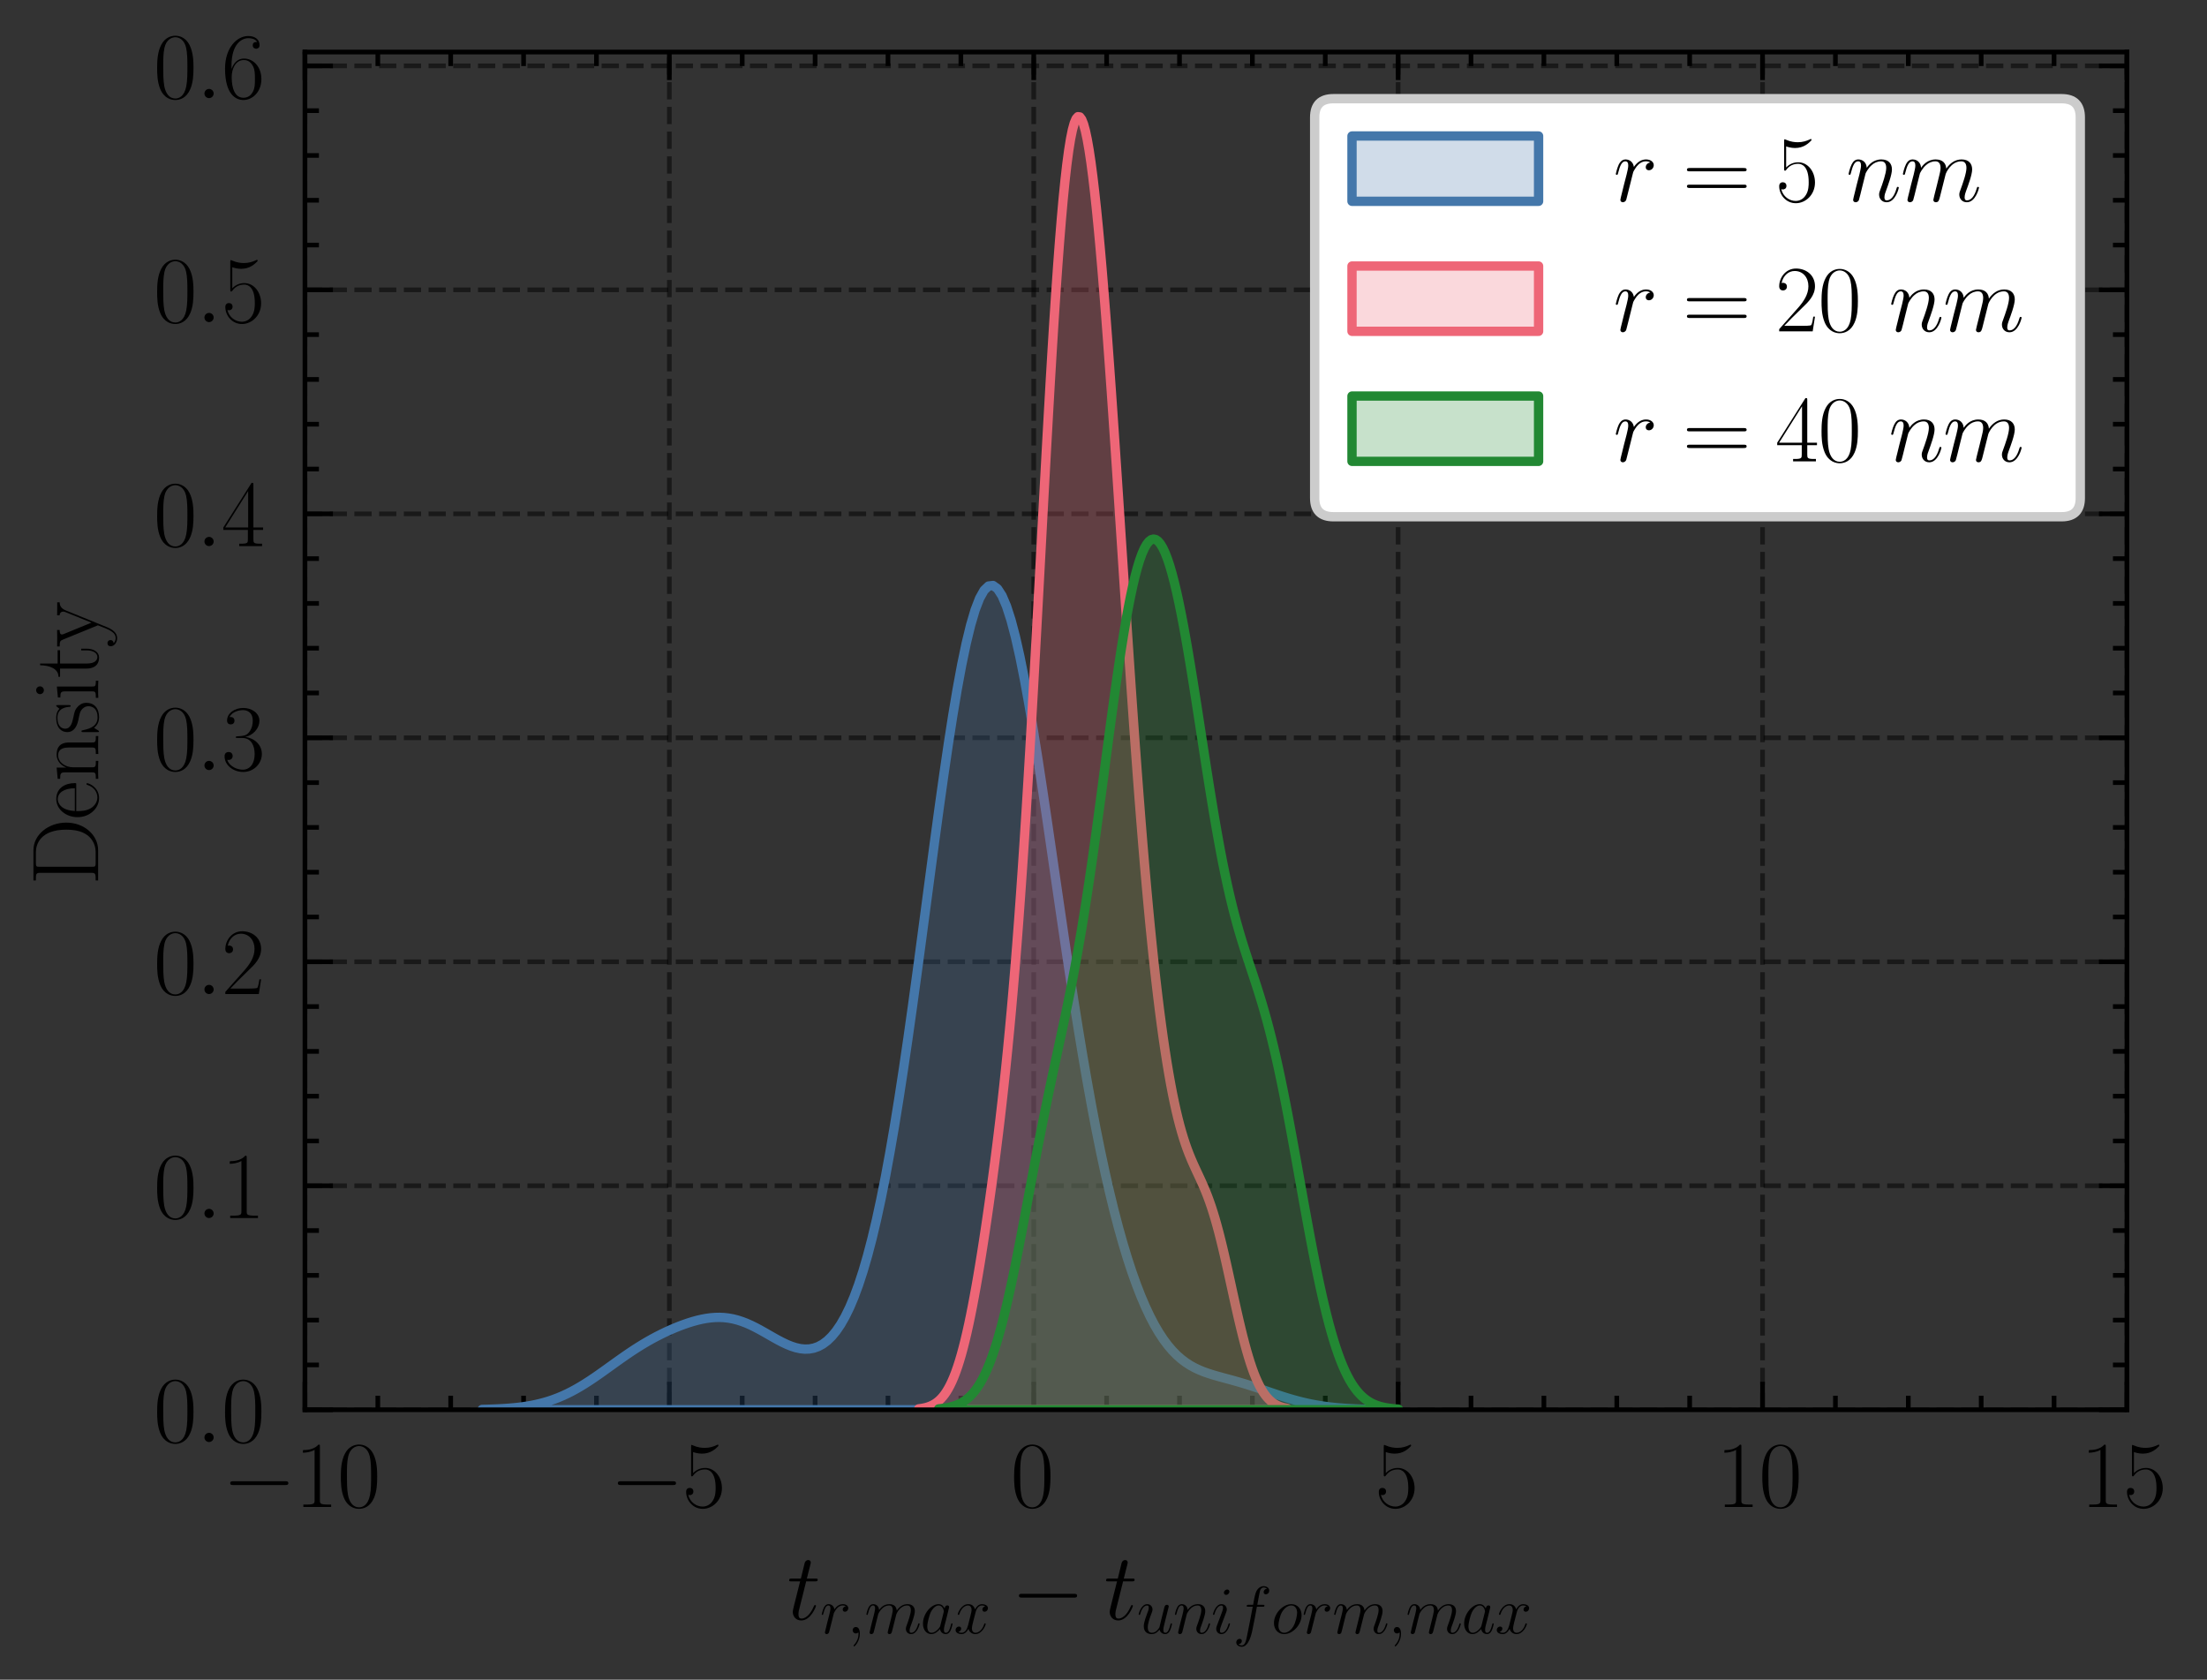 <?xml version="1.0" encoding="utf-8" standalone="no"?>
<!DOCTYPE svg PUBLIC "-//W3C//DTD SVG 1.1//EN"
  "http://www.w3.org/Graphics/SVG/1.1/DTD/svg11.dtd">
<svg xmlns:xlink="http://www.w3.org/1999/xlink" width="236.567pt" height="180.041pt" viewBox="0 0 236.567 180.041" xmlns="http://www.w3.org/2000/svg" version="1.1">
 <rect x="0" y="0" width="236.567" height="180.041" fill="#333333" stroke="none"/>
 <defs>
  <style type="text/css">*{stroke-linejoin: round; stroke-linecap: butt}</style>
 </defs>
 <g id="figure_1">
  <g id="patch_1">
   <path d="M 0 180.041 
L 236.567 180.041 
L 236.567 0 
L 0 0 
L 0 180.041 
z
" style="fill: none"/>
  </g>
  <g id="axes_1">
   <g id="patch_2">
    <path d="M 32.686 151.107 
L 227.986 151.107 
L 227.986 5.577 
L 32.686 5.577 
L 32.686 151.107 
z
" style="fill: none"/>
   </g>
   <g id="matplotlib.axis_1">
    <g id="xtick_1">
     <g id="line2d_1">
      <path d="M 32.686 151.107 
L 32.686 5.577 
" clip-path="url(#p802fe156bb)" style="fill: none; stroke-dasharray: 1.85,0.8; stroke-dashoffset: 0; stroke: #000000; stroke-opacity: 0.5; stroke-width: 0.5"/>
     </g>
     <g id="line2d_2">
      <defs>
       <path id="mfd067c41a5" d="M 0 0 
L 0 -3 
" style="stroke: #000000; stroke-width: 0.5"/>
      </defs>
      <g>
       <use xlink:href="#mfd067c41a5" x="32.686" y="151.107" style="stroke: #000000; stroke-width: 0.5"/>
      </g>
     </g>
     <g id="line2d_3">
      <defs>
       <path id="m93157ded8f" d="M 0 0 
L 0 3 
" style="stroke: #000000; stroke-width: 0.5"/>
      </defs>
      <g>
       <use xlink:href="#m93157ded8f" x="32.686" y="5.577" style="stroke: #000000; stroke-width: 0.5"/>
      </g>
     </g>
     <g id="text_1">
      <!-- $\mathdefault{−10}$ -->
      <g transform="translate(23.83 161.525) scale(0.1 -0.1)">
       <defs>
        <path id="CMSY10-0" d="M 4218 1472 
C 4326 1472 4442 1472 4442 1600 
C 4442 1728 4326 1728 4218 1728 
L 755 1728 
C 646 1728 531 1728 531 1600 
C 531 1472 646 1472 755 1472 
L 4218 1472 
z
" transform="scale(0.016)"/>
        <path id="CMR17-31" d="M 1702 4058 
C 1702 4192 1696 4192 1606 4192 
C 1357 3916 979 3827 621 3827 
C 602 3827 570 3827 563 3808 
C 557 3795 557 3782 557 3648 
C 755 3648 1088 3686 1344 3839 
L 1344 461 
C 1344 236 1331 160 781 160 
L 589 160 
L 589 0 
C 896 0 1216 0 1523 0 
C 1830 0 2150 0 2458 0 
L 2458 160 
L 2266 160 
C 1715 160 1702 230 1702 458 
L 1702 4058 
z
" transform="scale(0.016)"/>
        <path id="CMR17-30" d="M 2688 2025 
C 2688 2416 2682 3080 2413 3591 
C 2176 4039 1798 4198 1466 4198 
C 1158 4198 768 4058 525 3597 
C 269 3118 243 2524 243 2025 
C 243 1661 250 1106 448 619 
C 723 -39 1216 -128 1466 -128 
C 1760 -128 2208 -7 2470 600 
C 2662 1042 2688 1559 2688 2025 
z
M 1466 -26 
C 1056 -26 813 325 723 812 
C 653 1188 653 1738 653 2096 
C 653 2588 653 2997 736 3387 
C 858 3929 1216 4096 1466 4096 
C 1728 4096 2067 3923 2189 3400 
C 2272 3036 2278 2607 2278 2096 
C 2278 1680 2278 1169 2202 792 
C 2067 95 1690 -26 1466 -26 
z
" transform="scale(0.016)"/>
       </defs>
       <use xlink:href="#CMSY10-0" transform="scale(0.996)"/>
       <use xlink:href="#CMR17-31" transform="translate(77.487 0) scale(0.996)"/>
       <use xlink:href="#CMR17-30" transform="translate(123.178 0) scale(0.996)"/>
      </g>
     </g>
    </g>
    <g id="xtick_2">
     <g id="line2d_4">
      <path d="M 71.746 151.107 
L 71.746 5.577 
" clip-path="url(#p802fe156bb)" style="fill: none; stroke-dasharray: 1.85,0.8; stroke-dashoffset: 0; stroke: #000000; stroke-opacity: 0.5; stroke-width: 0.5"/>
     </g>
     <g id="line2d_5">
      <g>
       <use xlink:href="#mfd067c41a5" x="71.746" y="151.107" style="stroke: #000000; stroke-width: 0.5"/>
      </g>
     </g>
     <g id="line2d_6">
      <g>
       <use xlink:href="#m93157ded8f" x="71.746" y="5.577" style="stroke: #000000; stroke-width: 0.5"/>
      </g>
     </g>
     <g id="text_2">
      <!-- $\mathdefault{−5}$ -->
      <g transform="translate(65.381 161.525) scale(0.1 -0.1)">
       <defs>
        <path id="CMR17-35" d="M 730 3692 
C 794 3666 1056 3584 1325 3584 
C 1920 3584 2246 3911 2432 4100 
C 2432 4157 2432 4192 2394 4192 
C 2387 4192 2374 4192 2323 4163 
C 2099 4058 1837 3973 1517 3973 
C 1325 3973 1037 3999 723 4139 
C 653 4171 640 4171 634 4171 
C 602 4171 595 4164 595 4037 
L 595 2203 
C 595 2089 595 2057 659 2057 
C 691 2057 704 2070 736 2114 
C 941 2401 1222 2522 1542 2522 
C 1766 2522 2246 2382 2246 1289 
C 2246 1085 2246 715 2054 421 
C 1894 159 1645 25 1370 25 
C 947 25 518 320 403 814 
C 429 807 480 795 506 795 
C 589 795 749 840 749 1038 
C 749 1210 627 1280 506 1280 
C 358 1280 262 1190 262 1011 
C 262 454 704 -128 1382 -128 
C 2042 -128 2669 440 2669 1264 
C 2669 2030 2170 2624 1549 2624 
C 1222 2624 947 2503 730 2274 
L 730 3692 
z
" transform="scale(0.016)"/>
       </defs>
       <use xlink:href="#CMSY10-0" transform="scale(0.996)"/>
       <use xlink:href="#CMR17-35" transform="translate(77.487 0) scale(0.996)"/>
      </g>
     </g>
    </g>
    <g id="xtick_3">
     <g id="line2d_7">
      <path d="M 110.806 151.107 
L 110.806 5.577 
" clip-path="url(#p802fe156bb)" style="fill: none; stroke-dasharray: 1.85,0.8; stroke-dashoffset: 0; stroke: #000000; stroke-opacity: 0.5; stroke-width: 0.5"/>
     </g>
     <g id="line2d_8">
      <g>
       <use xlink:href="#mfd067c41a5" x="110.806" y="151.107" style="stroke: #000000; stroke-width: 0.5"/>
      </g>
     </g>
     <g id="line2d_9">
      <g>
       <use xlink:href="#m93157ded8f" x="110.806" y="5.577" style="stroke: #000000; stroke-width: 0.5"/>
      </g>
     </g>
     <g id="text_3">
      <!-- $\mathdefault{0}$ -->
      <g transform="translate(108.315 161.525) scale(0.1 -0.1)">
       <use xlink:href="#CMR17-30" transform="scale(0.996)"/>
      </g>
     </g>
    </g>
    <g id="xtick_4">
     <g id="line2d_10">
      <path d="M 149.866 151.107 
L 149.866 5.577 
" clip-path="url(#p802fe156bb)" style="fill: none; stroke-dasharray: 1.85,0.8; stroke-dashoffset: 0; stroke: #000000; stroke-opacity: 0.5; stroke-width: 0.5"/>
     </g>
     <g id="line2d_11">
      <g>
       <use xlink:href="#mfd067c41a5" x="149.866" y="151.107" style="stroke: #000000; stroke-width: 0.5"/>
      </g>
     </g>
     <g id="line2d_12">
      <g>
       <use xlink:href="#m93157ded8f" x="149.866" y="5.577" style="stroke: #000000; stroke-width: 0.5"/>
      </g>
     </g>
     <g id="text_4">
      <!-- $\mathdefault{5}$ -->
      <g transform="translate(147.375 161.525) scale(0.1 -0.1)">
       <use xlink:href="#CMR17-35" transform="scale(0.996)"/>
      </g>
     </g>
    </g>
    <g id="xtick_5">
     <g id="line2d_13">
      <path d="M 188.926 151.107 
L 188.926 5.577 
" clip-path="url(#p802fe156bb)" style="fill: none; stroke-dasharray: 1.85,0.8; stroke-dashoffset: 0; stroke: #000000; stroke-opacity: 0.5; stroke-width: 0.5"/>
     </g>
     <g id="line2d_14">
      <g>
       <use xlink:href="#mfd067c41a5" x="188.926" y="151.107" style="stroke: #000000; stroke-width: 0.5"/>
      </g>
     </g>
     <g id="line2d_15">
      <g>
       <use xlink:href="#m93157ded8f" x="188.926" y="5.577" style="stroke: #000000; stroke-width: 0.5"/>
      </g>
     </g>
     <g id="text_5">
      <!-- $\mathdefault{10}$ -->
      <g transform="translate(183.944 161.525) scale(0.1 -0.1)">
       <use xlink:href="#CMR17-31" transform="scale(0.996)"/>
       <use xlink:href="#CMR17-30" transform="translate(45.69 0) scale(0.996)"/>
      </g>
     </g>
    </g>
    <g id="xtick_6">
     <g id="line2d_16">
      <path d="M 227.986 151.107 
L 227.986 5.577 
" clip-path="url(#p802fe156bb)" style="fill: none; stroke-dasharray: 1.85,0.8; stroke-dashoffset: 0; stroke: #000000; stroke-opacity: 0.5; stroke-width: 0.5"/>
     </g>
     <g id="line2d_17">
      <g>
       <use xlink:href="#mfd067c41a5" x="227.986" y="151.107" style="stroke: #000000; stroke-width: 0.5"/>
      </g>
     </g>
     <g id="line2d_18">
      <g>
       <use xlink:href="#m93157ded8f" x="227.986" y="5.577" style="stroke: #000000; stroke-width: 0.5"/>
      </g>
     </g>
     <g id="text_6">
      <!-- $\mathdefault{15}$ -->
      <g transform="translate(223.004 161.525) scale(0.1 -0.1)">
       <use xlink:href="#CMR17-31" transform="scale(0.996)"/>
       <use xlink:href="#CMR17-35" transform="translate(45.69 0) scale(0.996)"/>
      </g>
     </g>
    </g>
    <g id="xtick_7">
     <g id="line2d_19">
      <defs>
       <path id="m3159df1c90" d="M 0 0 
L 0 -1.5 
" style="stroke: #000000; stroke-width: 0.5"/>
      </defs>
      <g>
       <use xlink:href="#m3159df1c90" x="40.498" y="151.107" style="stroke: #000000; stroke-width: 0.5"/>
      </g>
     </g>
     <g id="line2d_20">
      <defs>
       <path id="m004949f559" d="M 0 0 
L 0 1.5 
" style="stroke: #000000; stroke-width: 0.5"/>
      </defs>
      <g>
       <use xlink:href="#m004949f559" x="40.498" y="5.577" style="stroke: #000000; stroke-width: 0.5"/>
      </g>
     </g>
    </g>
    <g id="xtick_8">
     <g id="line2d_21">
      <g>
       <use xlink:href="#m3159df1c90" x="48.31" y="151.107" style="stroke: #000000; stroke-width: 0.5"/>
      </g>
     </g>
     <g id="line2d_22">
      <g>
       <use xlink:href="#m004949f559" x="48.31" y="5.577" style="stroke: #000000; stroke-width: 0.5"/>
      </g>
     </g>
    </g>
    <g id="xtick_9">
     <g id="line2d_23">
      <g>
       <use xlink:href="#m3159df1c90" x="56.122" y="151.107" style="stroke: #000000; stroke-width: 0.5"/>
      </g>
     </g>
     <g id="line2d_24">
      <g>
       <use xlink:href="#m004949f559" x="56.122" y="5.577" style="stroke: #000000; stroke-width: 0.5"/>
      </g>
     </g>
    </g>
    <g id="xtick_10">
     <g id="line2d_25">
      <g>
       <use xlink:href="#m3159df1c90" x="63.934" y="151.107" style="stroke: #000000; stroke-width: 0.5"/>
      </g>
     </g>
     <g id="line2d_26">
      <g>
       <use xlink:href="#m004949f559" x="63.934" y="5.577" style="stroke: #000000; stroke-width: 0.5"/>
      </g>
     </g>
    </g>
    <g id="xtick_11">
     <g id="line2d_27">
      <g>
       <use xlink:href="#m3159df1c90" x="79.558" y="151.107" style="stroke: #000000; stroke-width: 0.5"/>
      </g>
     </g>
     <g id="line2d_28">
      <g>
       <use xlink:href="#m004949f559" x="79.558" y="5.577" style="stroke: #000000; stroke-width: 0.5"/>
      </g>
     </g>
    </g>
    <g id="xtick_12">
     <g id="line2d_29">
      <g>
       <use xlink:href="#m3159df1c90" x="87.37" y="151.107" style="stroke: #000000; stroke-width: 0.5"/>
      </g>
     </g>
     <g id="line2d_30">
      <g>
       <use xlink:href="#m004949f559" x="87.37" y="5.577" style="stroke: #000000; stroke-width: 0.5"/>
      </g>
     </g>
    </g>
    <g id="xtick_13">
     <g id="line2d_31">
      <g>
       <use xlink:href="#m3159df1c90" x="95.182" y="151.107" style="stroke: #000000; stroke-width: 0.5"/>
      </g>
     </g>
     <g id="line2d_32">
      <g>
       <use xlink:href="#m004949f559" x="95.182" y="5.577" style="stroke: #000000; stroke-width: 0.5"/>
      </g>
     </g>
    </g>
    <g id="xtick_14">
     <g id="line2d_33">
      <g>
       <use xlink:href="#m3159df1c90" x="102.994" y="151.107" style="stroke: #000000; stroke-width: 0.5"/>
      </g>
     </g>
     <g id="line2d_34">
      <g>
       <use xlink:href="#m004949f559" x="102.994" y="5.577" style="stroke: #000000; stroke-width: 0.5"/>
      </g>
     </g>
    </g>
    <g id="xtick_15">
     <g id="line2d_35">
      <g>
       <use xlink:href="#m3159df1c90" x="118.618" y="151.107" style="stroke: #000000; stroke-width: 0.5"/>
      </g>
     </g>
     <g id="line2d_36">
      <g>
       <use xlink:href="#m004949f559" x="118.618" y="5.577" style="stroke: #000000; stroke-width: 0.5"/>
      </g>
     </g>
    </g>
    <g id="xtick_16">
     <g id="line2d_37">
      <g>
       <use xlink:href="#m3159df1c90" x="126.43" y="151.107" style="stroke: #000000; stroke-width: 0.5"/>
      </g>
     </g>
     <g id="line2d_38">
      <g>
       <use xlink:href="#m004949f559" x="126.43" y="5.577" style="stroke: #000000; stroke-width: 0.5"/>
      </g>
     </g>
    </g>
    <g id="xtick_17">
     <g id="line2d_39">
      <g>
       <use xlink:href="#m3159df1c90" x="134.242" y="151.107" style="stroke: #000000; stroke-width: 0.5"/>
      </g>
     </g>
     <g id="line2d_40">
      <g>
       <use xlink:href="#m004949f559" x="134.242" y="5.577" style="stroke: #000000; stroke-width: 0.5"/>
      </g>
     </g>
    </g>
    <g id="xtick_18">
     <g id="line2d_41">
      <g>
       <use xlink:href="#m3159df1c90" x="142.054" y="151.107" style="stroke: #000000; stroke-width: 0.5"/>
      </g>
     </g>
     <g id="line2d_42">
      <g>
       <use xlink:href="#m004949f559" x="142.054" y="5.577" style="stroke: #000000; stroke-width: 0.5"/>
      </g>
     </g>
    </g>
    <g id="xtick_19">
     <g id="line2d_43">
      <g>
       <use xlink:href="#m3159df1c90" x="157.678" y="151.107" style="stroke: #000000; stroke-width: 0.5"/>
      </g>
     </g>
     <g id="line2d_44">
      <g>
       <use xlink:href="#m004949f559" x="157.678" y="5.577" style="stroke: #000000; stroke-width: 0.5"/>
      </g>
     </g>
    </g>
    <g id="xtick_20">
     <g id="line2d_45">
      <g>
       <use xlink:href="#m3159df1c90" x="165.49" y="151.107" style="stroke: #000000; stroke-width: 0.5"/>
      </g>
     </g>
     <g id="line2d_46">
      <g>
       <use xlink:href="#m004949f559" x="165.49" y="5.577" style="stroke: #000000; stroke-width: 0.5"/>
      </g>
     </g>
    </g>
    <g id="xtick_21">
     <g id="line2d_47">
      <g>
       <use xlink:href="#m3159df1c90" x="173.302" y="151.107" style="stroke: #000000; stroke-width: 0.5"/>
      </g>
     </g>
     <g id="line2d_48">
      <g>
       <use xlink:href="#m004949f559" x="173.302" y="5.577" style="stroke: #000000; stroke-width: 0.5"/>
      </g>
     </g>
    </g>
    <g id="xtick_22">
     <g id="line2d_49">
      <g>
       <use xlink:href="#m3159df1c90" x="181.114" y="151.107" style="stroke: #000000; stroke-width: 0.5"/>
      </g>
     </g>
     <g id="line2d_50">
      <g>
       <use xlink:href="#m004949f559" x="181.114" y="5.577" style="stroke: #000000; stroke-width: 0.5"/>
      </g>
     </g>
    </g>
    <g id="xtick_23">
     <g id="line2d_51">
      <g>
       <use xlink:href="#m3159df1c90" x="196.738" y="151.107" style="stroke: #000000; stroke-width: 0.5"/>
      </g>
     </g>
     <g id="line2d_52">
      <g>
       <use xlink:href="#m004949f559" x="196.738" y="5.577" style="stroke: #000000; stroke-width: 0.5"/>
      </g>
     </g>
    </g>
    <g id="xtick_24">
     <g id="line2d_53">
      <g>
       <use xlink:href="#m3159df1c90" x="204.55" y="151.107" style="stroke: #000000; stroke-width: 0.5"/>
      </g>
     </g>
     <g id="line2d_54">
      <g>
       <use xlink:href="#m004949f559" x="204.55" y="5.577" style="stroke: #000000; stroke-width: 0.5"/>
      </g>
     </g>
    </g>
    <g id="xtick_25">
     <g id="line2d_55">
      <g>
       <use xlink:href="#m3159df1c90" x="212.362" y="151.107" style="stroke: #000000; stroke-width: 0.5"/>
      </g>
     </g>
     <g id="line2d_56">
      <g>
       <use xlink:href="#m004949f559" x="212.362" y="5.577" style="stroke: #000000; stroke-width: 0.5"/>
      </g>
     </g>
    </g>
    <g id="xtick_26">
     <g id="line2d_57">
      <g>
       <use xlink:href="#m3159df1c90" x="220.174" y="151.107" style="stroke: #000000; stroke-width: 0.5"/>
      </g>
     </g>
     <g id="line2d_58">
      <g>
       <use xlink:href="#m004949f559" x="220.174" y="5.577" style="stroke: #000000; stroke-width: 0.5"/>
      </g>
     </g>
    </g>
    <g id="text_7">
     <!-- $t_{r,max} - t_{uniform,max}$ -->
     <g transform="translate(84.365 173.59) scale(0.1 -0.1)">
      <defs>
       <path id="CMMI12-74" d="M 1286 2566 
L 1875 2566 
C 1997 2566 2061 2566 2061 2681 
C 2061 2752 2022 2752 1894 2752 
L 1331 2752 
L 1568 3692 
C 1594 3781 1594 3794 1594 3840 
C 1594 3943 1510 4000 1427 4000 
C 1376 4000 1229 3981 1178 3775 
L 928 2752 
L 326 2752 
C 198 2752 141 2752 141 2630 
C 141 2566 186 2566 307 2566 
L 877 2566 
L 454 881 
C 403 658 384 594 384 511 
C 384 211 595 -64 954 -64 
C 1600 -64 1946 868 1946 912 
C 1946 951 1920 970 1882 970 
C 1869 970 1843 970 1830 944 
C 1824 938 1818 931 1773 829 
C 1638 511 1344 64 973 64 
C 781 64 768 224 768 364 
C 768 370 768 492 787 568 
L 1286 2566 
z
" transform="scale(0.016)"/>
       <path id="CMMI12-72" d="M 2490 2612 
C 2291 2574 2189 2433 2189 2293 
C 2189 2139 2310 2088 2400 2088 
C 2579 2088 2726 2242 2726 2433 
C 2726 2638 2528 2816 2208 2816 
C 1952 2816 1658 2701 1389 2312 
C 1344 2650 1088 2816 832 2816 
C 582 2816 454 2625 378 2484 
C 269 2254 173 1871 173 1839 
C 173 1814 198 1782 243 1782 
C 294 1782 301 1788 339 1935 
C 435 2318 557 2689 813 2689 
C 966 2689 1011 2580 1011 2395 
C 1011 2254 947 2005 902 1807 
L 723 1118 
C 698 996 627 709 595 594 
C 550 428 480 128 480 96 
C 480 6 550 -64 646 -64 
C 717 -64 838 -19 877 109 
C 896 160 1133 1124 1171 1271 
C 1203 1411 1242 1546 1274 1686 
C 1299 1775 1325 1878 1344 1961 
C 1363 2018 1536 2331 1696 2472 
C 1773 2542 1939 2689 2202 2689 
C 2304 2689 2406 2670 2490 2612 
z
" transform="scale(0.016)"/>
       <path id="CMMI12-3b" d="M 1248 -31 
C 1248 343 1126 619 864 619 
C 659 619 557 453 557 313 
C 557 172 653 0 870 0 
C 954 0 1024 26 1082 83 
C 1094 96 1101 96 1107 96 
C 1120 96 1120 5 1120 -27 
C 1120 -240 1082 -659 710 -1080 
C 640 -1157 640 -1170 640 -1183 
C 640 -1216 672 -1248 704 -1248 
C 755 -1248 1248 -771 1248 -31 
z
" transform="scale(0.016)"/>
       <path id="CMMI12-6d" d="M 1318 1871 
C 1331 1910 1491 2229 1728 2433 
C 1894 2586 2112 2689 2362 2689 
C 2618 2689 2707 2497 2707 2242 
C 2707 2203 2707 2076 2630 1775 
L 2470 1118 
C 2419 926 2298 453 2285 383 
C 2259 287 2221 121 2221 96 
C 2221 6 2291 -64 2387 -64 
C 2579 -64 2611 83 2669 313 
L 3053 1839 
C 3066 1890 3398 2689 4102 2689 
C 4358 2689 4448 2497 4448 2242 
C 4448 1884 4198 1188 4058 805 
C 4000 651 3968 568 3968 453 
C 3968 166 4166 -64 4474 -64 
C 5069 -64 5293 875 5293 913 
C 5293 945 5267 971 5229 971 
C 5171 971 5165 952 5133 843 
C 4986 332 4749 64 4493 64 
C 4429 64 4326 64 4326 269 
C 4326 436 4403 640 4429 710 
C 4544 1018 4832 1773 4832 2145 
C 4832 2528 4608 2816 4122 2816 
C 3693 2816 3347 2574 3091 2197 
C 3072 2542 2861 2816 2381 2816 
C 1811 2816 1510 2415 1395 2255 
C 1376 2618 1114 2816 832 2816 
C 646 2816 499 2727 378 2484 
C 262 2254 173 1865 173 1839 
C 173 1814 198 1782 243 1782 
C 294 1782 301 1788 339 1935 
C 435 2312 557 2689 813 2689 
C 960 2689 1011 2586 1011 2395 
C 1011 2254 947 2005 902 1807 
L 723 1118 
C 698 996 627 709 595 594 
C 550 428 480 128 480 96 
C 480 6 550 -64 646 -64 
C 723 -64 813 -26 864 70 
C 877 102 934 326 966 453 
L 1107 1028 
L 1318 1871 
z
" transform="scale(0.016)"/>
       <path id="CMMI12-61" d="M 1926 760 
C 1894 651 1894 639 1805 517 
C 1664 338 1382 64 1082 64 
C 819 64 672 300 672 677 
C 672 1028 870 1743 992 2012 
C 1210 2459 1510 2689 1760 2689 
C 2182 2689 2266 2165 2266 2114 
C 2266 2108 2246 2024 2240 2012 
L 1926 760 
z
M 2336 2395 
C 2266 2561 2093 2816 1760 2816 
C 1037 2816 256 1884 256 939 
C 256 307 627 -64 1062 -64 
C 1414 -64 1715 211 1894 422 
C 1958 45 2259 -64 2451 -64 
C 2643 -64 2797 51 2912 281 
C 3014 498 3104 888 3104 913 
C 3104 945 3078 971 3040 971 
C 2982 971 2976 939 2950 843 
C 2854 466 2733 64 2470 64 
C 2285 64 2272 230 2272 358 
C 2272 505 2291 575 2349 824 
C 2394 984 2426 1124 2477 1309 
C 2714 2267 2771 2497 2771 2535 
C 2771 2625 2701 2695 2605 2695 
C 2400 2695 2349 2472 2336 2395 
z
" transform="scale(0.016)"/>
       <path id="CMMI12-78" d="M 3034 2606 
C 2829 2567 2752 2414 2752 2293 
C 2752 2139 2874 2088 2963 2088 
C 3155 2088 3290 2254 3290 2427 
C 3290 2695 2982 2816 2714 2816 
C 2323 2816 2106 2433 2048 2312 
C 1901 2816 1504 2816 1389 2816 
C 736 2816 390 1980 390 1839 
C 390 1814 416 1782 461 1782 
C 512 1782 525 1820 538 1846 
C 755 2555 1184 2689 1370 2689 
C 1658 2689 1715 2420 1715 2267 
C 1715 2127 1677 1980 1600 1673 
L 1382 798 
C 1286 415 1101 64 762 64 
C 730 64 570 64 435 147 
C 666 192 717 383 717 460 
C 717 588 621 664 499 664 
C 346 664 179 530 179 326 
C 179 57 480 -64 755 -64 
C 1062 -64 1280 179 1414 441 
C 1517 64 1837 -64 2074 -64 
C 2726 -64 3072 773 3072 913 
C 3072 945 3046 971 3008 971 
C 2950 971 2944 939 2925 888 
C 2752 326 2381 64 2093 64 
C 1869 64 1747 230 1747 492 
C 1747 632 1773 734 1875 1156 
L 2099 2024 
C 2195 2408 2413 2689 2707 2689 
C 2720 2689 2899 2689 3034 2606 
z
" transform="scale(0.016)"/>
       <path id="CMMI12-75" d="M 2182 370 
C 2266 13 2573 -64 2726 -64 
C 2931 -64 3085 70 3187 287 
C 3296 517 3379 894 3379 913 
C 3379 945 3354 971 3315 971 
C 3258 971 3251 939 3226 843 
C 3110 402 2995 64 2739 64 
C 2547 64 2547 275 2547 358 
C 2547 505 2566 568 2630 837 
C 2675 1009 2720 1181 2758 1360 
L 3021 2401 
C 3066 2561 3066 2574 3066 2593 
C 3066 2689 2989 2753 2893 2753 
C 2707 2753 2662 2593 2624 2433 
C 2560 2184 2214 811 2170 588 
C 2163 588 1914 64 1446 64 
C 1114 64 1050 351 1050 588 
C 1050 952 1229 1462 1395 1890 
C 1472 2095 1504 2178 1504 2305 
C 1504 2580 1306 2816 998 2816 
C 410 2816 173 1890 173 1839 
C 173 1814 198 1782 243 1782 
C 301 1782 307 1807 333 1896 
C 486 2441 736 2682 979 2682 
C 1043 2682 1146 2682 1146 2478 
C 1146 2312 1075 2127 979 1884 
C 698 1124 666 881 666 690 
C 666 38 1158 -64 1421 -64 
C 1830 -64 2054 217 2182 370 
z
" transform="scale(0.016)"/>
       <path id="CMMI12-6e" d="M 1318 1871 
C 1331 1910 1491 2229 1728 2433 
C 1894 2586 2112 2689 2362 2689 
C 2618 2689 2707 2497 2707 2242 
C 2707 1878 2445 1150 2317 805 
C 2259 651 2227 568 2227 453 
C 2227 166 2426 -64 2733 -64 
C 3328 -64 3552 875 3552 913 
C 3552 945 3526 971 3488 971 
C 3430 971 3424 952 3392 843 
C 3245 319 3002 64 2752 64 
C 2688 64 2586 64 2586 269 
C 2586 429 2656 621 2694 710 
C 2822 1063 3091 1780 3091 2145 
C 3091 2528 2867 2816 2381 2816 
C 1811 2816 1510 2415 1395 2255 
C 1376 2618 1114 2816 832 2816 
C 627 2816 486 2695 378 2478 
C 262 2248 173 1865 173 1839 
C 173 1814 198 1782 243 1782 
C 294 1782 301 1788 339 1935 
C 442 2325 557 2689 813 2689 
C 960 2689 1011 2586 1011 2395 
C 1011 2254 947 2005 902 1807 
L 723 1118 
C 698 996 627 709 595 594 
C 550 428 480 128 480 96 
C 480 6 550 -64 646 -64 
C 723 -64 813 -26 864 70 
C 877 102 934 326 966 453 
L 1107 1028 
L 1318 1871 
z
" transform="scale(0.016)"/>
       <path id="CMMI12-69" d="M 1811 913 
C 1811 945 1786 971 1747 971 
C 1690 971 1683 952 1651 843 
C 1485 262 1222 64 1011 64 
C 934 64 845 83 845 275 
C 845 447 922 639 992 830 
L 1440 2018 
C 1459 2069 1504 2184 1504 2305 
C 1504 2574 1312 2816 998 2816 
C 410 2816 173 1890 173 1839 
C 173 1814 198 1782 243 1782 
C 301 1782 307 1807 333 1896 
C 486 2428 730 2682 979 2682 
C 1037 2682 1146 2682 1146 2478 
C 1146 2312 1062 2101 1011 1961 
L 563 773 
C 525 671 486 568 486 453 
C 486 166 685 -64 992 -64 
C 1581 -64 1811 869 1811 913 
z
M 1760 4013 
C 1760 4109 1683 4224 1542 4224 
C 1395 4224 1229 4083 1229 3917 
C 1229 3758 1363 3707 1440 3707 
C 1613 3707 1760 3873 1760 4013 
z
" transform="scale(0.016)"/>
       <path id="CMMI12-66" d="M 2854 2566 
C 2982 2566 3034 2566 3034 2688 
C 3034 2752 2982 2752 2867 2752 
L 2349 2752 
C 2470 3429 2560 3897 2611 4107 
C 2650 4265 2784 4416 2950 4416 
C 3085 4416 3219 4358 3283 4298 
C 3034 4272 2957 4082 2957 3969 
C 2957 3837 3053 3759 3174 3759 
C 3302 3759 3494 3870 3494 4119 
C 3494 4393 3226 4544 2944 4544 
C 2669 4544 2400 4334 2272 4078 
C 2157 3848 2093 3611 1946 2752 
L 1517 2752 
C 1395 2752 1331 2752 1331 2637 
C 1331 2566 1370 2566 1498 2566 
L 1907 2566 
C 1792 1976 1530 542 1382 -137 
C 1274 -689 1178 -1152 858 -1152 
C 838 -1152 653 -1152 538 -1031 
C 864 -1005 864 -726 864 -720 
C 864 -593 768 -517 646 -517 
C 518 -517 326 -625 326 -867 
C 326 -1140 608 -1280 858 -1280 
C 1510 -1280 1779 -118 1850 199 
C 1965 688 2278 2376 2310 2566 
L 2854 2566 
z
" transform="scale(0.016)"/>
       <path id="CMMI12-6f" d="M 2918 1756 
C 2918 2363 2522 2816 1939 2816 
C 1094 2816 262 1897 262 996 
C 262 390 659 -64 1242 -64 
C 2093 -64 2918 856 2918 1756 
z
M 1248 64 
C 928 64 691 319 691 766 
C 691 1060 845 1712 1024 2031 
C 1312 2523 1670 2689 1933 2689 
C 2246 2689 2490 2433 2490 1986 
C 2490 1731 2355 1047 2112 658 
C 1850 230 1498 64 1248 64 
z
" transform="scale(0.016)"/>
      </defs>
      <use xlink:href="#CMMI12-74" transform="scale(0.996)"/>
      <use xlink:href="#CMMI12-72" transform="translate(35.226 -14.944) scale(0.697)"/>
      <use xlink:href="#CMMI12-3b" transform="translate(64.102 -14.944) scale(0.697)"/>
      <use xlink:href="#CMMI12-6d" transform="translate(83.07 -14.944) scale(0.697)"/>
      <use xlink:href="#CMMI12-61" transform="translate(142.799 -14.944) scale(0.697)"/>
      <use xlink:href="#CMMI12-78" transform="translate(178.644 -14.944) scale(0.697)"/>
      <use xlink:href="#CMSY10-0" transform="translate(240.085 0) scale(0.996)"/>
      <use xlink:href="#CMMI12-74" transform="translate(339.712 0) scale(0.996)"/>
      <use xlink:href="#CMMI12-75" transform="translate(374.938 -14.944) scale(0.697)"/>
      <use xlink:href="#CMMI12-6e" transform="translate(413.802 -14.944) scale(0.697)"/>
      <use xlink:href="#CMMI12-69" transform="translate(454.563 -14.944) scale(0.697)"/>
      <use xlink:href="#CMMI12-66" transform="translate(477.858 -14.944) scale(0.697)"/>
      <use xlink:href="#CMMI12-6f" transform="translate(518.962 -14.944) scale(0.697)"/>
      <use xlink:href="#CMMI12-72" transform="translate(551.788 -14.944) scale(0.697)"/>
      <use xlink:href="#CMMI12-6d" transform="translate(584.458 -14.944) scale(0.697)"/>
      <use xlink:href="#CMMI12-3b" transform="translate(644.187 -14.944) scale(0.697)"/>
      <use xlink:href="#CMMI12-6d" transform="translate(663.154 -14.944) scale(0.697)"/>
      <use xlink:href="#CMMI12-61" transform="translate(722.883 -14.944) scale(0.697)"/>
      <use xlink:href="#CMMI12-78" transform="translate(758.729 -14.944) scale(0.697)"/>
     </g>
    </g>
   </g>
   <g id="matplotlib.axis_2">
    <g id="ytick_1">
     <g id="line2d_59">
      <path d="M 32.686 151.107 
L 227.986 151.107 
" clip-path="url(#p802fe156bb)" style="fill: none; stroke-dasharray: 1.85,0.8; stroke-dashoffset: 0; stroke: #000000; stroke-opacity: 0.5; stroke-width: 0.5"/>
     </g>
     <g id="line2d_60">
      <defs>
       <path id="m3308e11780" d="M 0 0 
L 3 0 
" style="stroke: #000000; stroke-width: 0.5"/>
      </defs>
      <g>
       <use xlink:href="#m3308e11780" x="32.686" y="151.107" style="stroke: #000000; stroke-width: 0.5"/>
      </g>
     </g>
     <g id="line2d_61">
      <defs>
       <path id="m78fdf639db" d="M 0 0 
L -3 0 
" style="stroke: #000000; stroke-width: 0.5"/>
      </defs>
      <g>
       <use xlink:href="#m78fdf639db" x="227.986" y="151.107" style="stroke: #000000; stroke-width: 0.5"/>
      </g>
     </g>
     <g id="text_8">
      <!-- $\mathdefault{0.0}$ -->
      <g transform="translate(16.456 154.566) scale(0.1 -0.1)">
       <defs>
        <path id="CMMI12-3a" d="M 1178 307 
C 1178 492 1024 619 870 619 
C 685 619 557 466 557 313 
C 557 128 710 0 864 0 
C 1050 0 1178 153 1178 307 
z
" transform="scale(0.016)"/>
       </defs>
       <use xlink:href="#CMR17-30" transform="scale(0.996)"/>
       <use xlink:href="#CMMI12-3a" transform="translate(45.69 0) scale(0.996)"/>
       <use xlink:href="#CMR17-30" transform="translate(72.788 0) scale(0.996)"/>
      </g>
     </g>
    </g>
    <g id="ytick_2">
     <g id="line2d_62">
      <path d="M 32.686 127.099 
L 227.986 127.099 
" clip-path="url(#p802fe156bb)" style="fill: none; stroke-dasharray: 1.85,0.8; stroke-dashoffset: 0; stroke: #000000; stroke-opacity: 0.5; stroke-width: 0.5"/>
     </g>
     <g id="line2d_63">
      <g>
       <use xlink:href="#m3308e11780" x="32.686" y="127.099" style="stroke: #000000; stroke-width: 0.5"/>
      </g>
     </g>
     <g id="line2d_64">
      <g>
       <use xlink:href="#m78fdf639db" x="227.986" y="127.099" style="stroke: #000000; stroke-width: 0.5"/>
      </g>
     </g>
     <g id="text_9">
      <!-- $\mathdefault{0.1}$ -->
      <g transform="translate(16.456 130.558) scale(0.1 -0.1)">
       <use xlink:href="#CMR17-30" transform="scale(0.996)"/>
       <use xlink:href="#CMMI12-3a" transform="translate(45.69 0) scale(0.996)"/>
       <use xlink:href="#CMR17-31" transform="translate(72.788 0) scale(0.996)"/>
      </g>
     </g>
    </g>
    <g id="ytick_3">
     <g id="line2d_65">
      <path d="M 32.686 103.091 
L 227.986 103.091 
" clip-path="url(#p802fe156bb)" style="fill: none; stroke-dasharray: 1.85,0.8; stroke-dashoffset: 0; stroke: #000000; stroke-opacity: 0.5; stroke-width: 0.5"/>
     </g>
     <g id="line2d_66">
      <g>
       <use xlink:href="#m3308e11780" x="32.686" y="103.091" style="stroke: #000000; stroke-width: 0.5"/>
      </g>
     </g>
     <g id="line2d_67">
      <g>
       <use xlink:href="#m78fdf639db" x="227.986" y="103.091" style="stroke: #000000; stroke-width: 0.5"/>
      </g>
     </g>
     <g id="text_10">
      <!-- $\mathdefault{0.2}$ -->
      <g transform="translate(16.456 106.55) scale(0.1 -0.1)">
       <defs>
        <path id="CMR17-32" d="M 2669 989 
L 2554 989 
C 2490 536 2438 459 2413 420 
C 2381 369 1920 369 1830 369 
L 602 369 
C 832 619 1280 1072 1824 1597 
C 2214 1967 2669 2402 2669 3035 
C 2669 3790 2067 4224 1395 4224 
C 691 4224 262 3604 262 3030 
C 262 2780 448 2748 525 2748 
C 589 2748 781 2787 781 3010 
C 781 3207 614 3264 525 3264 
C 486 3264 448 3258 422 3245 
C 544 3790 915 4058 1306 4058 
C 1862 4058 2227 3617 2227 3035 
C 2227 2479 1901 2000 1536 1584 
L 262 146 
L 262 0 
L 2515 0 
L 2669 989 
z
" transform="scale(0.016)"/>
       </defs>
       <use xlink:href="#CMR17-30" transform="scale(0.996)"/>
       <use xlink:href="#CMMI12-3a" transform="translate(45.69 0) scale(0.996)"/>
       <use xlink:href="#CMR17-32" transform="translate(72.788 0) scale(0.996)"/>
      </g>
     </g>
    </g>
    <g id="ytick_4">
     <g id="line2d_68">
      <path d="M 32.686 79.083 
L 227.986 79.083 
" clip-path="url(#p802fe156bb)" style="fill: none; stroke-dasharray: 1.85,0.8; stroke-dashoffset: 0; stroke: #000000; stroke-opacity: 0.5; stroke-width: 0.5"/>
     </g>
     <g id="line2d_69">
      <g>
       <use xlink:href="#m3308e11780" x="32.686" y="79.083" style="stroke: #000000; stroke-width: 0.5"/>
      </g>
     </g>
     <g id="line2d_70">
      <g>
       <use xlink:href="#m78fdf639db" x="227.986" y="79.083" style="stroke: #000000; stroke-width: 0.5"/>
      </g>
     </g>
     <g id="text_11">
      <!-- $\mathdefault{0.3}$ -->
      <g transform="translate(16.456 82.542) scale(0.1 -0.1)">
       <defs>
        <path id="CMR17-33" d="M 1414 2157 
C 1984 2157 2234 1662 2234 1090 
C 2234 320 1824 25 1453 25 
C 1114 25 563 194 390 693 
C 422 680 454 680 486 680 
C 640 680 755 782 755 948 
C 755 1133 614 1216 486 1216 
C 378 1216 211 1165 211 926 
C 211 335 787 -128 1466 -128 
C 2176 -128 2720 430 2720 1085 
C 2720 1707 2208 2157 1600 2227 
C 2086 2328 2554 2756 2554 3329 
C 2554 3820 2048 4179 1472 4179 
C 890 4179 378 3829 378 3329 
C 378 3110 544 3072 627 3072 
C 762 3072 877 3155 877 3321 
C 877 3486 762 3569 627 3569 
C 602 3569 570 3569 544 3557 
C 730 3959 1235 4032 1459 4032 
C 1683 4032 2106 3925 2106 3320 
C 2106 3143 2080 2828 1862 2550 
C 1670 2304 1453 2304 1242 2284 
C 1210 2284 1062 2269 1037 2269 
C 992 2263 966 2257 966 2208 
C 966 2163 973 2157 1101 2157 
L 1414 2157 
z
" transform="scale(0.016)"/>
       </defs>
       <use xlink:href="#CMR17-30" transform="scale(0.996)"/>
       <use xlink:href="#CMMI12-3a" transform="translate(45.69 0) scale(0.996)"/>
       <use xlink:href="#CMR17-33" transform="translate(72.788 0) scale(0.996)"/>
      </g>
     </g>
    </g>
    <g id="ytick_5">
     <g id="line2d_71">
      <path d="M 32.686 55.075 
L 227.986 55.075 
" clip-path="url(#p802fe156bb)" style="fill: none; stroke-dasharray: 1.85,0.8; stroke-dashoffset: 0; stroke: #000000; stroke-opacity: 0.5; stroke-width: 0.5"/>
     </g>
     <g id="line2d_72">
      <g>
       <use xlink:href="#m3308e11780" x="32.686" y="55.075" style="stroke: #000000; stroke-width: 0.5"/>
      </g>
     </g>
     <g id="line2d_73">
      <g>
       <use xlink:href="#m78fdf639db" x="227.986" y="55.075" style="stroke: #000000; stroke-width: 0.5"/>
      </g>
     </g>
     <g id="text_12">
      <!-- $\mathdefault{0.4}$ -->
      <g transform="translate(16.456 58.534) scale(0.1 -0.1)">
       <defs>
        <path id="CMR17-34" d="M 2150 4122 
C 2150 4256 2144 4256 2029 4256 
L 128 1254 
L 128 1088 
L 1779 1088 
L 1779 457 
C 1779 224 1766 160 1318 160 
L 1197 160 
L 1197 0 
C 1402 0 1747 0 1965 0 
C 2182 0 2528 0 2733 0 
L 2733 160 
L 2611 160 
C 2163 160 2150 224 2150 457 
L 2150 1088 
L 2803 1088 
L 2803 1254 
L 2150 1254 
L 2150 4122 
z
M 1798 3703 
L 1798 1254 
L 256 1254 
L 1798 3703 
z
" transform="scale(0.016)"/>
       </defs>
       <use xlink:href="#CMR17-30" transform="scale(0.996)"/>
       <use xlink:href="#CMMI12-3a" transform="translate(45.69 0) scale(0.996)"/>
       <use xlink:href="#CMR17-34" transform="translate(72.788 0) scale(0.996)"/>
      </g>
     </g>
    </g>
    <g id="ytick_6">
     <g id="line2d_74">
      <path d="M 32.686 31.067 
L 227.986 31.067 
" clip-path="url(#p802fe156bb)" style="fill: none; stroke-dasharray: 1.85,0.8; stroke-dashoffset: 0; stroke: #000000; stroke-opacity: 0.5; stroke-width: 0.5"/>
     </g>
     <g id="line2d_75">
      <g>
       <use xlink:href="#m3308e11780" x="32.686" y="31.067" style="stroke: #000000; stroke-width: 0.5"/>
      </g>
     </g>
     <g id="line2d_76">
      <g>
       <use xlink:href="#m78fdf639db" x="227.986" y="31.067" style="stroke: #000000; stroke-width: 0.5"/>
      </g>
     </g>
     <g id="text_13">
      <!-- $\mathdefault{0.5}$ -->
      <g transform="translate(16.456 34.526) scale(0.1 -0.1)">
       <use xlink:href="#CMR17-30" transform="scale(0.996)"/>
       <use xlink:href="#CMMI12-3a" transform="translate(45.69 0) scale(0.996)"/>
       <use xlink:href="#CMR17-35" transform="translate(72.788 0) scale(0.996)"/>
      </g>
     </g>
    </g>
    <g id="ytick_7">
     <g id="line2d_77">
      <path d="M 32.686 7.059 
L 227.986 7.059 
" clip-path="url(#p802fe156bb)" style="fill: none; stroke-dasharray: 1.85,0.8; stroke-dashoffset: 0; stroke: #000000; stroke-opacity: 0.5; stroke-width: 0.5"/>
     </g>
     <g id="line2d_78">
      <g>
       <use xlink:href="#m3308e11780" x="32.686" y="7.059" style="stroke: #000000; stroke-width: 0.5"/>
      </g>
     </g>
     <g id="line2d_79">
      <g>
       <use xlink:href="#m78fdf639db" x="227.986" y="7.059" style="stroke: #000000; stroke-width: 0.5"/>
      </g>
     </g>
     <g id="text_14">
      <!-- $\mathdefault{0.6}$ -->
      <g transform="translate(16.456 10.518) scale(0.1 -0.1)">
       <defs>
        <path id="CMR17-36" d="M 678 2176 
C 678 3690 1395 4032 1811 4032 
C 1946 4032 2272 4009 2400 3776 
C 2298 3776 2106 3776 2106 3553 
C 2106 3381 2246 3323 2336 3323 
C 2394 3323 2566 3348 2566 3560 
C 2566 3954 2246 4179 1805 4179 
C 1043 4179 243 3390 243 1984 
C 243 253 966 -128 1478 -128 
C 2099 -128 2688 427 2688 1283 
C 2688 2081 2170 2662 1517 2662 
C 1126 2662 838 2407 678 1960 
L 678 2176 
z
M 1478 25 
C 691 25 691 1200 691 1436 
C 691 1896 909 2560 1504 2560 
C 1613 2560 1926 2560 2138 2120 
C 2253 1870 2253 1609 2253 1289 
C 2253 944 2253 690 2118 434 
C 1978 171 1773 25 1478 25 
z
" transform="scale(0.016)"/>
       </defs>
       <use xlink:href="#CMR17-30" transform="scale(0.996)"/>
       <use xlink:href="#CMMI12-3a" transform="translate(45.69 0) scale(0.996)"/>
       <use xlink:href="#CMR17-36" transform="translate(72.788 0) scale(0.996)"/>
      </g>
     </g>
    </g>
    <g id="ytick_8">
     <g id="line2d_80">
      <defs>
       <path id="m3a622a6050" d="M 0 0 
L 1.5 0 
" style="stroke: #000000; stroke-width: 0.5"/>
      </defs>
      <g>
       <use xlink:href="#m3a622a6050" x="32.686" y="146.305" style="stroke: #000000; stroke-width: 0.5"/>
      </g>
     </g>
     <g id="line2d_81">
      <defs>
       <path id="maef72a15b5" d="M 0 0 
L -1.5 0 
" style="stroke: #000000; stroke-width: 0.5"/>
      </defs>
      <g>
       <use xlink:href="#maef72a15b5" x="227.986" y="146.305" style="stroke: #000000; stroke-width: 0.5"/>
      </g>
     </g>
    </g>
    <g id="ytick_9">
     <g id="line2d_82">
      <g>
       <use xlink:href="#m3a622a6050" x="32.686" y="141.503" style="stroke: #000000; stroke-width: 0.5"/>
      </g>
     </g>
     <g id="line2d_83">
      <g>
       <use xlink:href="#maef72a15b5" x="227.986" y="141.503" style="stroke: #000000; stroke-width: 0.5"/>
      </g>
     </g>
    </g>
    <g id="ytick_10">
     <g id="line2d_84">
      <g>
       <use xlink:href="#m3a622a6050" x="32.686" y="136.702" style="stroke: #000000; stroke-width: 0.5"/>
      </g>
     </g>
     <g id="line2d_85">
      <g>
       <use xlink:href="#maef72a15b5" x="227.986" y="136.702" style="stroke: #000000; stroke-width: 0.5"/>
      </g>
     </g>
    </g>
    <g id="ytick_11">
     <g id="line2d_86">
      <g>
       <use xlink:href="#m3a622a6050" x="32.686" y="131.9" style="stroke: #000000; stroke-width: 0.5"/>
      </g>
     </g>
     <g id="line2d_87">
      <g>
       <use xlink:href="#maef72a15b5" x="227.986" y="131.9" style="stroke: #000000; stroke-width: 0.5"/>
      </g>
     </g>
    </g>
    <g id="ytick_12">
     <g id="line2d_88">
      <g>
       <use xlink:href="#m3a622a6050" x="32.686" y="122.297" style="stroke: #000000; stroke-width: 0.5"/>
      </g>
     </g>
     <g id="line2d_89">
      <g>
       <use xlink:href="#maef72a15b5" x="227.986" y="122.297" style="stroke: #000000; stroke-width: 0.5"/>
      </g>
     </g>
    </g>
    <g id="ytick_13">
     <g id="line2d_90">
      <g>
       <use xlink:href="#m3a622a6050" x="32.686" y="117.496" style="stroke: #000000; stroke-width: 0.5"/>
      </g>
     </g>
     <g id="line2d_91">
      <g>
       <use xlink:href="#maef72a15b5" x="227.986" y="117.496" style="stroke: #000000; stroke-width: 0.5"/>
      </g>
     </g>
    </g>
    <g id="ytick_14">
     <g id="line2d_92">
      <g>
       <use xlink:href="#m3a622a6050" x="32.686" y="112.694" style="stroke: #000000; stroke-width: 0.5"/>
      </g>
     </g>
     <g id="line2d_93">
      <g>
       <use xlink:href="#maef72a15b5" x="227.986" y="112.694" style="stroke: #000000; stroke-width: 0.5"/>
      </g>
     </g>
    </g>
    <g id="ytick_15">
     <g id="line2d_94">
      <g>
       <use xlink:href="#m3a622a6050" x="32.686" y="107.892" style="stroke: #000000; stroke-width: 0.5"/>
      </g>
     </g>
     <g id="line2d_95">
      <g>
       <use xlink:href="#maef72a15b5" x="227.986" y="107.892" style="stroke: #000000; stroke-width: 0.5"/>
      </g>
     </g>
    </g>
    <g id="ytick_16">
     <g id="line2d_96">
      <g>
       <use xlink:href="#m3a622a6050" x="32.686" y="98.289" style="stroke: #000000; stroke-width: 0.5"/>
      </g>
     </g>
     <g id="line2d_97">
      <g>
       <use xlink:href="#maef72a15b5" x="227.986" y="98.289" style="stroke: #000000; stroke-width: 0.5"/>
      </g>
     </g>
    </g>
    <g id="ytick_17">
     <g id="line2d_98">
      <g>
       <use xlink:href="#m3a622a6050" x="32.686" y="93.488" style="stroke: #000000; stroke-width: 0.5"/>
      </g>
     </g>
     <g id="line2d_99">
      <g>
       <use xlink:href="#maef72a15b5" x="227.986" y="93.488" style="stroke: #000000; stroke-width: 0.5"/>
      </g>
     </g>
    </g>
    <g id="ytick_18">
     <g id="line2d_100">
      <g>
       <use xlink:href="#m3a622a6050" x="32.686" y="88.686" style="stroke: #000000; stroke-width: 0.5"/>
      </g>
     </g>
     <g id="line2d_101">
      <g>
       <use xlink:href="#maef72a15b5" x="227.986" y="88.686" style="stroke: #000000; stroke-width: 0.5"/>
      </g>
     </g>
    </g>
    <g id="ytick_19">
     <g id="line2d_102">
      <g>
       <use xlink:href="#m3a622a6050" x="32.686" y="83.885" style="stroke: #000000; stroke-width: 0.5"/>
      </g>
     </g>
     <g id="line2d_103">
      <g>
       <use xlink:href="#maef72a15b5" x="227.986" y="83.885" style="stroke: #000000; stroke-width: 0.5"/>
      </g>
     </g>
    </g>
    <g id="ytick_20">
     <g id="line2d_104">
      <g>
       <use xlink:href="#m3a622a6050" x="32.686" y="74.281" style="stroke: #000000; stroke-width: 0.5"/>
      </g>
     </g>
     <g id="line2d_105">
      <g>
       <use xlink:href="#maef72a15b5" x="227.986" y="74.281" style="stroke: #000000; stroke-width: 0.5"/>
      </g>
     </g>
    </g>
    <g id="ytick_21">
     <g id="line2d_106">
      <g>
       <use xlink:href="#m3a622a6050" x="32.686" y="69.48" style="stroke: #000000; stroke-width: 0.5"/>
      </g>
     </g>
     <g id="line2d_107">
      <g>
       <use xlink:href="#maef72a15b5" x="227.986" y="69.48" style="stroke: #000000; stroke-width: 0.5"/>
      </g>
     </g>
    </g>
    <g id="ytick_22">
     <g id="line2d_108">
      <g>
       <use xlink:href="#m3a622a6050" x="32.686" y="64.678" style="stroke: #000000; stroke-width: 0.5"/>
      </g>
     </g>
     <g id="line2d_109">
      <g>
       <use xlink:href="#maef72a15b5" x="227.986" y="64.678" style="stroke: #000000; stroke-width: 0.5"/>
      </g>
     </g>
    </g>
    <g id="ytick_23">
     <g id="line2d_110">
      <g>
       <use xlink:href="#m3a622a6050" x="32.686" y="59.877" style="stroke: #000000; stroke-width: 0.5"/>
      </g>
     </g>
     <g id="line2d_111">
      <g>
       <use xlink:href="#maef72a15b5" x="227.986" y="59.877" style="stroke: #000000; stroke-width: 0.5"/>
      </g>
     </g>
    </g>
    <g id="ytick_24">
     <g id="line2d_112">
      <g>
       <use xlink:href="#m3a622a6050" x="32.686" y="50.273" style="stroke: #000000; stroke-width: 0.5"/>
      </g>
     </g>
     <g id="line2d_113">
      <g>
       <use xlink:href="#maef72a15b5" x="227.986" y="50.273" style="stroke: #000000; stroke-width: 0.5"/>
      </g>
     </g>
    </g>
    <g id="ytick_25">
     <g id="line2d_114">
      <g>
       <use xlink:href="#m3a622a6050" x="32.686" y="45.472" style="stroke: #000000; stroke-width: 0.5"/>
      </g>
     </g>
     <g id="line2d_115">
      <g>
       <use xlink:href="#maef72a15b5" x="227.986" y="45.472" style="stroke: #000000; stroke-width: 0.5"/>
      </g>
     </g>
    </g>
    <g id="ytick_26">
     <g id="line2d_116">
      <g>
       <use xlink:href="#m3a622a6050" x="32.686" y="40.67" style="stroke: #000000; stroke-width: 0.5"/>
      </g>
     </g>
     <g id="line2d_117">
      <g>
       <use xlink:href="#maef72a15b5" x="227.986" y="40.67" style="stroke: #000000; stroke-width: 0.5"/>
      </g>
     </g>
    </g>
    <g id="ytick_27">
     <g id="line2d_118">
      <g>
       <use xlink:href="#m3a622a6050" x="32.686" y="35.869" style="stroke: #000000; stroke-width: 0.5"/>
      </g>
     </g>
     <g id="line2d_119">
      <g>
       <use xlink:href="#maef72a15b5" x="227.986" y="35.869" style="stroke: #000000; stroke-width: 0.5"/>
      </g>
     </g>
    </g>
    <g id="ytick_28">
     <g id="line2d_120">
      <g>
       <use xlink:href="#m3a622a6050" x="32.686" y="26.266" style="stroke: #000000; stroke-width: 0.5"/>
      </g>
     </g>
     <g id="line2d_121">
      <g>
       <use xlink:href="#maef72a15b5" x="227.986" y="26.266" style="stroke: #000000; stroke-width: 0.5"/>
      </g>
     </g>
    </g>
    <g id="ytick_29">
     <g id="line2d_122">
      <g>
       <use xlink:href="#m3a622a6050" x="32.686" y="21.464" style="stroke: #000000; stroke-width: 0.5"/>
      </g>
     </g>
     <g id="line2d_123">
      <g>
       <use xlink:href="#maef72a15b5" x="227.986" y="21.464" style="stroke: #000000; stroke-width: 0.5"/>
      </g>
     </g>
    </g>
    <g id="ytick_30">
     <g id="line2d_124">
      <g>
       <use xlink:href="#m3a622a6050" x="32.686" y="16.662" style="stroke: #000000; stroke-width: 0.5"/>
      </g>
     </g>
     <g id="line2d_125">
      <g>
       <use xlink:href="#maef72a15b5" x="227.986" y="16.662" style="stroke: #000000; stroke-width: 0.5"/>
      </g>
     </g>
    </g>
    <g id="ytick_31">
     <g id="line2d_126">
      <g>
       <use xlink:href="#m3a622a6050" x="32.686" y="11.861" style="stroke: #000000; stroke-width: 0.5"/>
      </g>
     </g>
     <g id="line2d_127">
      <g>
       <use xlink:href="#maef72a15b5" x="227.986" y="11.861" style="stroke: #000000; stroke-width: 0.5"/>
      </g>
     </g>
    </g>
    <g id="text_15">
     <!-- Density -->
     <g transform="translate(10.518 94.905) rotate(-90) scale(0.1 -0.1)">
      <defs>
       <path id="CMR17-44" d="M 333 4352 
L 333 4186 
C 774 4186 845 4186 845 3900 
L 845 452 
C 845 166 774 166 333 166 
L 333 0 
L 2368 0 
C 3398 0 4224 943 4224 2141 
C 4224 3346 3411 4352 2368 4352 
L 333 4352 
z
M 1523 166 
C 1267 166 1254 197 1254 414 
L 1254 3938 
C 1254 4155 1267 4186 1523 4186 
L 2240 4186 
C 2771 4186 3750 3874 3750 2141 
C 3750 1242 3488 879 3366 707 
C 3213 510 2848 166 2240 166 
L 1523 166 
z
" transform="scale(0.016)"/>
       <path id="CMR17-65" d="M 2438 1472 
C 2464 1498 2464 1511 2464 1576 
C 2464 2238 2118 2816 1389 2816 
C 710 2816 173 2169 173 1383 
C 173 551 781 -64 1459 -64 
C 2176 -64 2458 607 2458 740 
C 2458 784 2419 784 2406 784 
C 2362 784 2355 771 2330 696 
C 2189 265 1837 51 1504 51 
C 1229 51 954 203 781 480 
C 582 803 582 1176 582 1472 
L 2438 1472 
z
M 589 1568 
C 634 2505 1126 2714 1382 2714 
C 1818 2714 2112 2297 2118 1568 
L 589 1568 
z
" transform="scale(0.016)"/>
       <path id="CMR17-6e" d="M 2656 1933 
C 2656 2259 2592 2790 1837 2790 
C 1331 2790 1069 2400 973 2144 
L 966 2144 
L 966 2790 
L 211 2720 
L 211 2554 
C 589 2554 646 2515 646 2208 
L 646 428 
C 646 184 621 153 211 153 
L 211 -13 
C 365 0 646 0 813 0 
C 979 0 1267 0 1421 -13 
L 1421 153 
C 1011 153 986 178 986 428 
L 986 1658 
C 986 2247 1344 2688 1792 2688 
C 2266 2688 2317 2266 2317 1958 
L 2317 428 
C 2317 184 2291 153 1882 153 
L 1882 -13 
C 2035 0 2317 0 2483 0 
C 2650 0 2938 0 3091 -13 
L 3091 153 
C 2682 153 2656 178 2656 428 
L 2656 1933 
z
" transform="scale(0.016)"/>
       <path id="CMR17-73" d="M 1978 2697 
C 1978 2813 1971 2819 1933 2819 
C 1907 2819 1901 2813 1824 2717 
C 1805 2691 1747 2626 1728 2601 
C 1523 2819 1235 2819 1126 2819 
C 416 2819 160 2447 160 2076 
C 160 1498 813 1365 998 1325 
C 1402 1243 1542 1217 1677 1101 
C 1760 1025 1901 884 1901 654 
C 1901 384 1747 38 1158 38 
C 602 38 403 460 288 1021 
C 269 1110 269 1117 218 1117 
C 166 1117 160 1110 160 983 
L 160 63 
C 160 -51 166 -58 205 -58 
C 237 -58 243 -51 275 0 
C 314 57 410 211 448 276 
C 576 103 800 -64 1158 -64 
C 1792 -64 2131 283 2131 784 
C 2131 1112 1958 1285 1875 1362 
C 1683 1561 1459 1606 1190 1657 
C 838 1735 390 1825 390 2217 
C 390 2383 480 2737 1126 2737 
C 1811 2737 1850 2094 1862 1888 
C 1869 1856 1901 1849 1920 1849 
C 1978 1849 1978 1869 1978 1978 
L 1978 2697 
z
" transform="scale(0.016)"/>
       <path id="CMR17-69" d="M 992 3909 
C 992 4049 877 4170 730 4170 
C 589 4170 467 4056 467 3909 
C 467 3769 582 3648 730 3648 
C 870 3648 992 3763 992 3909 
z
M 243 2706 
L 243 2541 
C 602 2541 653 2502 653 2197 
L 653 427 
C 653 184 627 153 218 153 
L 218 -13 
C 371 0 646 0 806 0 
C 960 0 1222 0 1370 -13 
L 1370 153 
C 992 153 979 191 979 420 
L 979 2776 
L 243 2706 
z
" transform="scale(0.016)"/>
       <path id="CMR17-74" d="M 966 2560 
L 1862 2560 
L 1862 2725 
L 966 2725 
L 966 3904 
L 851 3904 
C 838 3245 614 2668 70 2668 
L 70 2560 
L 627 2560 
L 627 771 
C 627 650 627 -64 1370 -64 
C 1747 -64 1965 306 1965 777 
L 1965 1140 
L 1850 1140 
L 1850 783 
C 1850 344 1677 51 1408 51 
C 1222 51 966 178 966 758 
L 966 2560 
z
" transform="scale(0.016)"/>
       <path id="CMR17-79" d="M 2496 2197 
C 2656 2586 2944 2586 3034 2586 
L 3034 2752 
C 2912 2752 2752 2752 2630 2752 
C 2496 2752 2285 2752 2157 2758 
L 2157 2592 
C 2400 2573 2406 2394 2406 2343 
C 2406 2280 2394 2248 2362 2171 
L 1664 449 
L 902 2306 
C 870 2382 870 2426 870 2433 
C 870 2573 1018 2586 1171 2586 
L 1171 2758 
C 1018 2752 742 2752 582 2752 
C 410 2752 205 2752 64 2758 
L 64 2586 
C 410 2586 448 2554 531 2350 
L 1485 15 
C 1197 -738 1030 -1178 627 -1178 
C 557 -1178 397 -1159 282 -1044 
C 429 -1031 493 -942 493 -833 
C 493 -725 416 -629 288 -629 
C 147 -629 77 -725 77 -840 
C 77 -1095 339 -1280 627 -1280 
C 998 -1280 1229 -922 1357 -604 
L 2496 2197 
z
" transform="scale(0.016)"/>
      </defs>
      <use xlink:href="#CMR17-44" transform="scale(0.996)"/>
      <use xlink:href="#CMR17-65" transform="translate(70.394 0) scale(0.996)"/>
      <use xlink:href="#CMR17-6e" transform="translate(110.879 0) scale(0.996)"/>
      <use xlink:href="#CMR17-73" transform="translate(161.775 0) scale(0.996)"/>
      <use xlink:href="#CMR17-69" transform="translate(197.576 0) scale(0.996)"/>
      <use xlink:href="#CMR17-74" transform="translate(222.447 0) scale(0.996)"/>
      <use xlink:href="#CMR17-79" transform="translate(255.125 0) scale(0.996)"/>
     </g>
    </g>
   </g>
   <g id="PolyCollection_1">
    <defs>
     <path id="mc2590dc29b" d="M 51.681 -28.97 
L 51.681 -28.934 
L 52.162 -28.934 
L 52.642 -28.934 
L 53.122 -28.934 
L 53.603 -28.934 
L 54.083 -28.934 
L 54.563 -28.934 
L 55.044 -28.934 
L 55.524 -28.934 
L 56.004 -28.934 
L 56.485 -28.934 
L 56.965 -28.934 
L 57.446 -28.934 
L 57.926 -28.934 
L 58.406 -28.934 
L 58.887 -28.934 
L 59.367 -28.934 
L 59.847 -28.934 
L 60.328 -28.934 
L 60.808 -28.934 
L 61.289 -28.934 
L 61.769 -28.934 
L 62.249 -28.934 
L 62.73 -28.934 
L 63.21 -28.934 
L 63.69 -28.934 
L 64.171 -28.934 
L 64.651 -28.934 
L 65.132 -28.934 
L 65.612 -28.934 
L 66.092 -28.934 
L 66.573 -28.934 
L 67.053 -28.934 
L 67.533 -28.934 
L 68.014 -28.934 
L 68.494 -28.934 
L 68.975 -28.934 
L 69.455 -28.934 
L 69.935 -28.934 
L 70.416 -28.934 
L 70.896 -28.934 
L 71.376 -28.934 
L 71.857 -28.934 
L 72.337 -28.934 
L 72.818 -28.934 
L 73.298 -28.934 
L 73.778 -28.934 
L 74.259 -28.934 
L 74.739 -28.934 
L 75.219 -28.934 
L 75.7 -28.934 
L 76.18 -28.934 
L 76.661 -28.934 
L 77.141 -28.934 
L 77.621 -28.934 
L 78.102 -28.934 
L 78.582 -28.934 
L 79.062 -28.934 
L 79.543 -28.934 
L 80.023 -28.934 
L 80.504 -28.934 
L 80.984 -28.934 
L 81.464 -28.934 
L 81.945 -28.934 
L 82.425 -28.934 
L 82.905 -28.934 
L 83.386 -28.934 
L 83.866 -28.934 
L 84.347 -28.934 
L 84.827 -28.934 
L 85.307 -28.934 
L 85.788 -28.934 
L 86.268 -28.934 
L 86.748 -28.934 
L 87.229 -28.934 
L 87.709 -28.934 
L 88.19 -28.934 
L 88.67 -28.934 
L 89.15 -28.934 
L 89.631 -28.934 
L 90.111 -28.934 
L 90.591 -28.934 
L 91.072 -28.934 
L 91.552 -28.934 
L 92.033 -28.934 
L 92.513 -28.934 
L 92.993 -28.934 
L 93.474 -28.934 
L 93.954 -28.934 
L 94.434 -28.934 
L 94.915 -28.934 
L 95.395 -28.934 
L 95.876 -28.934 
L 96.356 -28.934 
L 96.836 -28.934 
L 97.317 -28.934 
L 97.797 -28.934 
L 98.277 -28.934 
L 98.758 -28.934 
L 99.238 -28.934 
L 99.719 -28.934 
L 100.199 -28.934 
L 100.679 -28.934 
L 101.16 -28.934 
L 101.64 -28.934 
L 102.12 -28.934 
L 102.601 -28.934 
L 103.081 -28.934 
L 103.562 -28.934 
L 104.042 -28.934 
L 104.522 -28.934 
L 105.003 -28.934 
L 105.483 -28.934 
L 105.963 -28.934 
L 106.444 -28.934 
L 106.924 -28.934 
L 107.405 -28.934 
L 107.885 -28.934 
L 108.365 -28.934 
L 108.846 -28.934 
L 109.326 -28.934 
L 109.806 -28.934 
L 110.287 -28.934 
L 110.767 -28.934 
L 111.248 -28.934 
L 111.728 -28.934 
L 112.208 -28.934 
L 112.689 -28.934 
L 113.169 -28.934 
L 113.649 -28.934 
L 114.13 -28.934 
L 114.61 -28.934 
L 115.091 -28.934 
L 115.571 -28.934 
L 116.051 -28.934 
L 116.532 -28.934 
L 117.012 -28.934 
L 117.492 -28.934 
L 117.973 -28.934 
L 118.453 -28.934 
L 118.934 -28.934 
L 119.414 -28.934 
L 119.894 -28.934 
L 120.375 -28.934 
L 120.855 -28.934 
L 121.335 -28.934 
L 121.816 -28.934 
L 122.296 -28.934 
L 122.777 -28.934 
L 123.257 -28.934 
L 123.737 -28.934 
L 124.218 -28.934 
L 124.698 -28.934 
L 125.178 -28.934 
L 125.659 -28.934 
L 126.139 -28.934 
L 126.619 -28.934 
L 127.1 -28.934 
L 127.58 -28.934 
L 128.061 -28.934 
L 128.541 -28.934 
L 129.021 -28.934 
L 129.502 -28.934 
L 129.982 -28.934 
L 130.462 -28.934 
L 130.943 -28.934 
L 131.423 -28.934 
L 131.904 -28.934 
L 132.384 -28.934 
L 132.864 -28.934 
L 133.345 -28.934 
L 133.825 -28.934 
L 134.305 -28.934 
L 134.786 -28.934 
L 135.266 -28.934 
L 135.747 -28.934 
L 136.227 -28.934 
L 136.707 -28.934 
L 137.188 -28.934 
L 137.668 -28.934 
L 138.148 -28.934 
L 138.629 -28.934 
L 139.109 -28.934 
L 139.59 -28.934 
L 140.07 -28.934 
L 140.55 -28.934 
L 141.031 -28.934 
L 141.511 -28.934 
L 141.991 -28.934 
L 142.472 -28.934 
L 142.952 -28.934 
L 143.433 -28.934 
L 143.913 -28.934 
L 144.393 -28.934 
L 144.874 -28.934 
L 145.354 -28.934 
L 145.834 -28.934 
L 146.315 -28.934 
L 146.795 -28.934 
L 147.276 -28.934 
L 147.276 -28.965 
L 147.276 -28.965 
L 146.795 -28.975 
L 146.315 -28.987 
L 145.834 -29.002 
L 145.354 -29.02 
L 144.874 -29.043 
L 144.393 -29.07 
L 143.913 -29.103 
L 143.433 -29.142 
L 142.952 -29.188 
L 142.472 -29.242 
L 141.991 -29.304 
L 141.511 -29.375 
L 141.031 -29.456 
L 140.55 -29.547 
L 140.07 -29.649 
L 139.59 -29.761 
L 139.109 -29.882 
L 138.629 -30.014 
L 138.148 -30.154 
L 137.668 -30.302 
L 137.188 -30.457 
L 136.707 -30.617 
L 136.227 -30.78 
L 135.747 -30.945 
L 135.266 -31.11 
L 134.786 -31.273 
L 134.305 -31.432 
L 133.825 -31.587 
L 133.345 -31.736 
L 132.864 -31.879 
L 132.384 -32.017 
L 131.904 -32.15 
L 131.423 -32.28 
L 130.943 -32.41 
L 130.462 -32.543 
L 129.982 -32.683 
L 129.502 -32.836 
L 129.021 -33.006 
L 128.541 -33.202 
L 128.061 -33.428 
L 127.58 -33.693 
L 127.1 -34.003 
L 126.619 -34.366 
L 126.139 -34.79 
L 125.659 -35.28 
L 125.178 -35.845 
L 124.698 -36.49 
L 124.218 -37.22 
L 123.737 -38.042 
L 123.257 -38.961 
L 122.777 -39.98 
L 122.296 -41.104 
L 121.816 -42.338 
L 121.335 -43.685 
L 120.855 -45.149 
L 120.375 -46.733 
L 119.894 -48.442 
L 119.414 -50.28 
L 118.934 -52.248 
L 118.453 -54.351 
L 117.973 -56.59 
L 117.492 -58.967 
L 117.012 -61.482 
L 116.532 -64.131 
L 116.051 -66.911 
L 115.571 -69.815 
L 115.091 -72.833 
L 114.61 -75.951 
L 114.13 -79.153 
L 113.649 -82.417 
L 113.169 -85.72 
L 112.689 -89.033 
L 112.208 -92.325 
L 111.728 -95.563 
L 111.248 -98.71 
L 110.767 -101.729 
L 110.287 -104.582 
L 109.806 -107.23 
L 109.326 -109.637 
L 108.846 -111.767 
L 108.365 -113.589 
L 107.885 -115.072 
L 107.405 -116.195 
L 106.924 -116.936 
L 106.444 -117.283 
L 105.963 -117.227 
L 105.483 -116.768 
L 105.003 -115.909 
L 104.522 -114.66 
L 104.042 -113.037 
L 103.562 -111.062 
L 103.081 -108.761 
L 102.601 -106.164 
L 102.12 -103.304 
L 101.64 -100.22 
L 101.16 -96.948 
L 100.679 -93.529 
L 100.199 -90.002 
L 99.719 -86.408 
L 99.238 -82.785 
L 98.758 -79.17 
L 98.277 -75.597 
L 97.797 -72.097 
L 97.317 -68.698 
L 96.836 -65.425 
L 96.356 -62.299 
L 95.876 -59.335 
L 95.395 -56.547 
L 94.915 -53.945 
L 94.434 -51.534 
L 93.954 -49.316 
L 93.474 -47.291 
L 92.993 -45.456 
L 92.513 -43.807 
L 92.033 -42.336 
L 91.552 -41.037 
L 91.072 -39.9 
L 90.591 -38.917 
L 90.111 -38.077 
L 89.631 -37.372 
L 89.15 -36.792 
L 88.67 -36.327 
L 88.19 -35.969 
L 87.709 -35.709 
L 87.229 -35.538 
L 86.748 -35.449 
L 86.268 -35.433 
L 85.788 -35.481 
L 85.307 -35.587 
L 84.827 -35.741 
L 84.347 -35.936 
L 83.866 -36.163 
L 83.386 -36.413 
L 82.905 -36.68 
L 82.425 -36.955 
L 81.945 -37.23 
L 81.464 -37.499 
L 80.984 -37.754 
L 80.504 -37.991 
L 80.023 -38.205 
L 79.543 -38.39 
L 79.062 -38.545 
L 78.582 -38.668 
L 78.102 -38.757 
L 77.621 -38.813 
L 77.141 -38.836 
L 76.661 -38.827 
L 76.18 -38.789 
L 75.7 -38.724 
L 75.219 -38.635 
L 74.739 -38.523 
L 74.259 -38.391 
L 73.778 -38.242 
L 73.298 -38.076 
L 72.818 -37.897 
L 72.337 -37.704 
L 71.857 -37.498 
L 71.376 -37.28 
L 70.896 -37.049 
L 70.416 -36.806 
L 69.935 -36.55 
L 69.455 -36.281 
L 68.975 -35.999 
L 68.494 -35.705 
L 68.014 -35.399 
L 67.533 -35.081 
L 67.053 -34.754 
L 66.573 -34.419 
L 66.092 -34.078 
L 65.612 -33.733 
L 65.132 -33.388 
L 64.651 -33.044 
L 64.171 -32.704 
L 63.69 -32.372 
L 63.21 -32.05 
L 62.73 -31.741 
L 62.249 -31.445 
L 61.769 -31.166 
L 61.289 -30.905 
L 60.808 -30.663 
L 60.328 -30.44 
L 59.847 -30.236 
L 59.367 -30.053 
L 58.887 -29.888 
L 58.406 -29.742 
L 57.926 -29.613 
L 57.446 -29.5 
L 56.965 -29.403 
L 56.485 -29.32 
L 56.004 -29.249 
L 55.524 -29.189 
L 55.044 -29.139 
L 54.563 -29.098 
L 54.083 -29.064 
L 53.603 -29.036 
L 53.122 -29.014 
L 52.642 -28.996 
L 52.162 -28.981 
L 51.681 -28.97 
z
" style="stroke: #4477aa"/>
    </defs>
    <g clip-path="url(#p802fe156bb)">
     <use xlink:href="#mc2590dc29b" x="0" y="180.041" style="fill: #4477aa; fill-opacity: 0.25; stroke: #4477aa"/>
    </g>
   </g>
   <g id="PolyCollection_2">
    <defs>
     <path id="mb0f257dcb4" d="M 98.471 -29.029 
L 98.471 -28.934 
L 98.669 -28.934 
L 98.868 -28.934 
L 99.066 -28.934 
L 99.265 -28.934 
L 99.464 -28.934 
L 99.662 -28.934 
L 99.861 -28.934 
L 100.059 -28.934 
L 100.258 -28.934 
L 100.456 -28.934 
L 100.655 -28.934 
L 100.853 -28.934 
L 101.052 -28.934 
L 101.251 -28.934 
L 101.449 -28.934 
L 101.648 -28.934 
L 101.846 -28.934 
L 102.045 -28.934 
L 102.243 -28.934 
L 102.442 -28.934 
L 102.64 -28.934 
L 102.839 -28.934 
L 103.038 -28.934 
L 103.236 -28.934 
L 103.435 -28.934 
L 103.633 -28.934 
L 103.832 -28.934 
L 104.03 -28.934 
L 104.229 -28.934 
L 104.427 -28.934 
L 104.626 -28.934 
L 104.825 -28.934 
L 105.023 -28.934 
L 105.222 -28.934 
L 105.42 -28.934 
L 105.619 -28.934 
L 105.817 -28.934 
L 106.016 -28.934 
L 106.214 -28.934 
L 106.413 -28.934 
L 106.612 -28.934 
L 106.81 -28.934 
L 107.009 -28.934 
L 107.207 -28.934 
L 107.406 -28.934 
L 107.604 -28.934 
L 107.803 -28.934 
L 108.002 -28.934 
L 108.2 -28.934 
L 108.399 -28.934 
L 108.597 -28.934 
L 108.796 -28.934 
L 108.994 -28.934 
L 109.193 -28.934 
L 109.391 -28.934 
L 109.59 -28.934 
L 109.789 -28.934 
L 109.987 -28.934 
L 110.186 -28.934 
L 110.384 -28.934 
L 110.583 -28.934 
L 110.781 -28.934 
L 110.98 -28.934 
L 111.178 -28.934 
L 111.377 -28.934 
L 111.576 -28.934 
L 111.774 -28.934 
L 111.973 -28.934 
L 112.171 -28.934 
L 112.37 -28.934 
L 112.568 -28.934 
L 112.767 -28.934 
L 112.965 -28.934 
L 113.164 -28.934 
L 113.363 -28.934 
L 113.561 -28.934 
L 113.76 -28.934 
L 113.958 -28.934 
L 114.157 -28.934 
L 114.355 -28.934 
L 114.554 -28.934 
L 114.752 -28.934 
L 114.951 -28.934 
L 115.15 -28.934 
L 115.348 -28.934 
L 115.547 -28.934 
L 115.745 -28.934 
L 115.944 -28.934 
L 116.142 -28.934 
L 116.341 -28.934 
L 116.539 -28.934 
L 116.738 -28.934 
L 116.937 -28.934 
L 117.135 -28.934 
L 117.334 -28.934 
L 117.532 -28.934 
L 117.731 -28.934 
L 117.929 -28.934 
L 118.128 -28.934 
L 118.326 -28.934 
L 118.525 -28.934 
L 118.724 -28.934 
L 118.922 -28.934 
L 119.121 -28.934 
L 119.319 -28.934 
L 119.518 -28.934 
L 119.716 -28.934 
L 119.915 -28.934 
L 120.113 -28.934 
L 120.312 -28.934 
L 120.511 -28.934 
L 120.709 -28.934 
L 120.908 -28.934 
L 121.106 -28.934 
L 121.305 -28.934 
L 121.503 -28.934 
L 121.702 -28.934 
L 121.9 -28.934 
L 122.099 -28.934 
L 122.298 -28.934 
L 122.496 -28.934 
L 122.695 -28.934 
L 122.893 -28.934 
L 123.092 -28.934 
L 123.29 -28.934 
L 123.489 -28.934 
L 123.687 -28.934 
L 123.886 -28.934 
L 124.085 -28.934 
L 124.283 -28.934 
L 124.482 -28.934 
L 124.68 -28.934 
L 124.879 -28.934 
L 125.077 -28.934 
L 125.276 -28.934 
L 125.474 -28.934 
L 125.673 -28.934 
L 125.872 -28.934 
L 126.07 -28.934 
L 126.269 -28.934 
L 126.467 -28.934 
L 126.666 -28.934 
L 126.864 -28.934 
L 127.063 -28.934 
L 127.261 -28.934 
L 127.46 -28.934 
L 127.659 -28.934 
L 127.857 -28.934 
L 128.056 -28.934 
L 128.254 -28.934 
L 128.453 -28.934 
L 128.651 -28.934 
L 128.85 -28.934 
L 129.048 -28.934 
L 129.247 -28.934 
L 129.446 -28.934 
L 129.644 -28.934 
L 129.843 -28.934 
L 130.041 -28.934 
L 130.24 -28.934 
L 130.438 -28.934 
L 130.637 -28.934 
L 130.835 -28.934 
L 131.034 -28.934 
L 131.233 -28.934 
L 131.431 -28.934 
L 131.63 -28.934 
L 131.828 -28.934 
L 132.027 -28.934 
L 132.225 -28.934 
L 132.424 -28.934 
L 132.622 -28.934 
L 132.821 -28.934 
L 133.02 -28.934 
L 133.218 -28.934 
L 133.417 -28.934 
L 133.615 -28.934 
L 133.814 -28.934 
L 134.012 -28.934 
L 134.211 -28.934 
L 134.409 -28.934 
L 134.608 -28.934 
L 134.807 -28.934 
L 135.005 -28.934 
L 135.204 -28.934 
L 135.402 -28.934 
L 135.601 -28.934 
L 135.799 -28.934 
L 135.998 -28.934 
L 136.197 -28.934 
L 136.395 -28.934 
L 136.594 -28.934 
L 136.792 -28.934 
L 136.991 -28.934 
L 137.189 -28.934 
L 137.388 -28.934 
L 137.586 -28.934 
L 137.785 -28.934 
L 137.984 -28.934 
L 137.984 -29.076 
L 137.984 -29.076 
L 137.785 -29.113 
L 137.586 -29.159 
L 137.388 -29.215 
L 137.189 -29.283 
L 136.991 -29.365 
L 136.792 -29.463 
L 136.594 -29.579 
L 136.395 -29.716 
L 136.197 -29.877 
L 135.998 -30.065 
L 135.799 -30.281 
L 135.601 -30.53 
L 135.402 -30.815 
L 135.204 -31.137 
L 135.005 -31.499 
L 134.807 -31.905 
L 134.608 -32.355 
L 134.409 -32.851 
L 134.211 -33.394 
L 134.012 -33.985 
L 133.814 -34.622 
L 133.615 -35.304 
L 133.417 -36.03 
L 133.218 -36.797 
L 133.02 -37.6 
L 132.821 -38.436 
L 132.622 -39.298 
L 132.424 -40.182 
L 132.225 -41.08 
L 132.027 -41.986 
L 131.828 -42.893 
L 131.63 -43.794 
L 131.431 -44.682 
L 131.233 -45.55 
L 131.034 -46.393 
L 130.835 -47.205 
L 130.637 -47.982 
L 130.438 -48.72 
L 130.24 -49.418 
L 130.041 -50.075 
L 129.843 -50.69 
L 129.644 -51.265 
L 129.446 -51.803 
L 129.247 -52.307 
L 129.048 -52.783 
L 128.85 -53.236 
L 128.651 -53.672 
L 128.453 -54.098 
L 128.254 -54.522 
L 128.056 -54.951 
L 127.857 -55.392 
L 127.659 -55.852 
L 127.46 -56.339 
L 127.261 -56.86 
L 127.063 -57.419 
L 126.864 -58.024 
L 126.666 -58.68 
L 126.467 -59.39 
L 126.269 -60.159 
L 126.07 -60.992 
L 125.872 -61.89 
L 125.673 -62.857 
L 125.474 -63.897 
L 125.276 -65.011 
L 125.077 -66.201 
L 124.879 -67.471 
L 124.68 -68.822 
L 124.482 -70.256 
L 124.283 -71.776 
L 124.085 -73.384 
L 123.886 -75.082 
L 123.687 -76.871 
L 123.489 -78.753 
L 123.29 -80.729 
L 123.092 -82.8 
L 122.893 -84.966 
L 122.695 -87.227 
L 122.496 -89.581 
L 122.298 -92.025 
L 122.099 -94.558 
L 121.9 -97.175 
L 121.702 -99.871 
L 121.503 -102.639 
L 121.305 -105.473 
L 121.106 -108.365 
L 120.908 -111.304 
L 120.709 -114.282 
L 120.511 -117.287 
L 120.312 -120.309 
L 120.113 -123.334 
L 119.915 -126.352 
L 119.716 -129.35 
L 119.518 -132.316 
L 119.319 -135.236 
L 119.121 -138.1 
L 118.922 -140.894 
L 118.724 -143.608 
L 118.525 -146.231 
L 118.326 -148.75 
L 118.128 -151.156 
L 117.929 -153.438 
L 117.731 -155.586 
L 117.532 -157.59 
L 117.334 -159.44 
L 117.135 -161.126 
L 116.937 -162.638 
L 116.738 -163.965 
L 116.539 -165.099 
L 116.341 -166.029 
L 116.142 -166.747 
L 115.944 -167.242 
L 115.745 -167.507 
L 115.547 -167.534 
L 115.348 -167.316 
L 115.15 -166.847 
L 114.951 -166.125 
L 114.752 -165.146 
L 114.554 -163.91 
L 114.355 -162.42 
L 114.157 -160.678 
L 113.958 -158.692 
L 113.76 -156.47 
L 113.561 -154.023 
L 113.363 -151.365 
L 113.164 -148.511 
L 112.965 -145.479 
L 112.767 -142.288 
L 112.568 -138.958 
L 112.37 -135.511 
L 112.171 -131.971 
L 111.973 -128.359 
L 111.774 -124.699 
L 111.576 -121.014 
L 111.377 -117.326 
L 111.178 -113.656 
L 110.98 -110.024 
L 110.781 -106.447 
L 110.583 -102.943 
L 110.384 -99.525 
L 110.186 -96.206 
L 109.987 -92.994 
L 109.789 -89.899 
L 109.59 -86.925 
L 109.391 -84.076 
L 109.193 -81.352 
L 108.994 -78.752 
L 108.796 -76.274 
L 108.597 -73.915 
L 108.399 -71.668 
L 108.2 -69.527 
L 108.002 -67.486 
L 107.803 -65.536 
L 107.604 -63.671 
L 107.406 -61.883 
L 107.207 -60.164 
L 107.009 -58.508 
L 106.81 -56.908 
L 106.612 -55.36 
L 106.413 -53.858 
L 106.214 -52.4 
L 106.016 -50.982 
L 105.817 -49.603 
L 105.619 -48.262 
L 105.42 -46.958 
L 105.222 -45.694 
L 105.023 -44.469 
L 104.825 -43.285 
L 104.626 -42.145 
L 104.427 -41.051 
L 104.229 -40.004 
L 104.03 -39.006 
L 103.832 -38.061 
L 103.633 -37.169 
L 103.435 -36.331 
L 103.236 -35.548 
L 103.038 -34.82 
L 102.839 -34.148 
L 102.64 -33.53 
L 102.442 -32.965 
L 102.243 -32.452 
L 102.045 -31.989 
L 101.846 -31.573 
L 101.648 -31.202 
L 101.449 -30.873 
L 101.251 -30.583 
L 101.052 -30.329 
L 100.853 -30.107 
L 100.655 -29.916 
L 100.456 -29.751 
L 100.258 -29.61 
L 100.059 -29.49 
L 99.861 -29.389 
L 99.662 -29.304 
L 99.464 -29.234 
L 99.265 -29.175 
L 99.066 -29.127 
L 98.868 -29.087 
L 98.669 -29.055 
L 98.471 -29.029 
z
" style="stroke: #ee6677"/>
    </defs>
    <g clip-path="url(#p802fe156bb)">
     <use xlink:href="#mb0f257dcb4" x="0" y="180.041" style="fill: #ee6677; fill-opacity: 0.25; stroke: #ee6677"/>
    </g>
   </g>
   <g id="PolyCollection_3">
    <defs>
     <path id="mc59df8dee3" d="M 100.616 -29.03 
L 100.616 -28.934 
L 100.864 -28.934 
L 101.111 -28.934 
L 101.359 -28.934 
L 101.607 -28.934 
L 101.854 -28.934 
L 102.102 -28.934 
L 102.35 -28.934 
L 102.597 -28.934 
L 102.845 -28.934 
L 103.093 -28.934 
L 103.34 -28.934 
L 103.588 -28.934 
L 103.836 -28.934 
L 104.083 -28.934 
L 104.331 -28.934 
L 104.579 -28.934 
L 104.826 -28.934 
L 105.074 -28.934 
L 105.322 -28.934 
L 105.569 -28.934 
L 105.817 -28.934 
L 106.065 -28.934 
L 106.312 -28.934 
L 106.56 -28.934 
L 106.808 -28.934 
L 107.055 -28.934 
L 107.303 -28.934 
L 107.551 -28.934 
L 107.798 -28.934 
L 108.046 -28.934 
L 108.293 -28.934 
L 108.541 -28.934 
L 108.789 -28.934 
L 109.036 -28.934 
L 109.284 -28.934 
L 109.532 -28.934 
L 109.779 -28.934 
L 110.027 -28.934 
L 110.275 -28.934 
L 110.522 -28.934 
L 110.77 -28.934 
L 111.018 -28.934 
L 111.265 -28.934 
L 111.513 -28.934 
L 111.761 -28.934 
L 112.008 -28.934 
L 112.256 -28.934 
L 112.504 -28.934 
L 112.751 -28.934 
L 112.999 -28.934 
L 113.247 -28.934 
L 113.494 -28.934 
L 113.742 -28.934 
L 113.99 -28.934 
L 114.237 -28.934 
L 114.485 -28.934 
L 114.733 -28.934 
L 114.98 -28.934 
L 115.228 -28.934 
L 115.476 -28.934 
L 115.723 -28.934 
L 115.971 -28.934 
L 116.218 -28.934 
L 116.466 -28.934 
L 116.714 -28.934 
L 116.961 -28.934 
L 117.209 -28.934 
L 117.457 -28.934 
L 117.704 -28.934 
L 117.952 -28.934 
L 118.2 -28.934 
L 118.447 -28.934 
L 118.695 -28.934 
L 118.943 -28.934 
L 119.19 -28.934 
L 119.438 -28.934 
L 119.686 -28.934 
L 119.933 -28.934 
L 120.181 -28.934 
L 120.429 -28.934 
L 120.676 -28.934 
L 120.924 -28.934 
L 121.172 -28.934 
L 121.419 -28.934 
L 121.667 -28.934 
L 121.915 -28.934 
L 122.162 -28.934 
L 122.41 -28.934 
L 122.658 -28.934 
L 122.905 -28.934 
L 123.153 -28.934 
L 123.401 -28.934 
L 123.648 -28.934 
L 123.896 -28.934 
L 124.144 -28.934 
L 124.391 -28.934 
L 124.639 -28.934 
L 124.886 -28.934 
L 125.134 -28.934 
L 125.382 -28.934 
L 125.629 -28.934 
L 125.877 -28.934 
L 126.125 -28.934 
L 126.372 -28.934 
L 126.62 -28.934 
L 126.868 -28.934 
L 127.115 -28.934 
L 127.363 -28.934 
L 127.611 -28.934 
L 127.858 -28.934 
L 128.106 -28.934 
L 128.354 -28.934 
L 128.601 -28.934 
L 128.849 -28.934 
L 129.097 -28.934 
L 129.344 -28.934 
L 129.592 -28.934 
L 129.84 -28.934 
L 130.087 -28.934 
L 130.335 -28.934 
L 130.583 -28.934 
L 130.83 -28.934 
L 131.078 -28.934 
L 131.326 -28.934 
L 131.573 -28.934 
L 131.821 -28.934 
L 132.069 -28.934 
L 132.316 -28.934 
L 132.564 -28.934 
L 132.811 -28.934 
L 133.059 -28.934 
L 133.307 -28.934 
L 133.554 -28.934 
L 133.802 -28.934 
L 134.05 -28.934 
L 134.297 -28.934 
L 134.545 -28.934 
L 134.793 -28.934 
L 135.04 -28.934 
L 135.288 -28.934 
L 135.536 -28.934 
L 135.783 -28.934 
L 136.031 -28.934 
L 136.279 -28.934 
L 136.526 -28.934 
L 136.774 -28.934 
L 137.022 -28.934 
L 137.269 -28.934 
L 137.517 -28.934 
L 137.765 -28.934 
L 138.012 -28.934 
L 138.26 -28.934 
L 138.508 -28.934 
L 138.755 -28.934 
L 139.003 -28.934 
L 139.251 -28.934 
L 139.498 -28.934 
L 139.746 -28.934 
L 139.994 -28.934 
L 140.241 -28.934 
L 140.489 -28.934 
L 140.736 -28.934 
L 140.984 -28.934 
L 141.232 -28.934 
L 141.479 -28.934 
L 141.727 -28.934 
L 141.975 -28.934 
L 142.222 -28.934 
L 142.47 -28.934 
L 142.718 -28.934 
L 142.965 -28.934 
L 143.213 -28.934 
L 143.461 -28.934 
L 143.708 -28.934 
L 143.956 -28.934 
L 144.204 -28.934 
L 144.451 -28.934 
L 144.699 -28.934 
L 144.947 -28.934 
L 145.194 -28.934 
L 145.442 -28.934 
L 145.69 -28.934 
L 145.937 -28.934 
L 146.185 -28.934 
L 146.433 -28.934 
L 146.68 -28.934 
L 146.928 -28.934 
L 147.176 -28.934 
L 147.423 -28.934 
L 147.671 -28.934 
L 147.919 -28.934 
L 148.166 -28.934 
L 148.414 -28.934 
L 148.661 -28.934 
L 148.909 -28.934 
L 149.157 -28.934 
L 149.404 -28.934 
L 149.652 -28.934 
L 149.9 -28.934 
L 149.9 -29 
L 149.9 -29 
L 149.652 -29.017 
L 149.404 -29.038 
L 149.157 -29.064 
L 148.909 -29.095 
L 148.661 -29.132 
L 148.414 -29.178 
L 148.166 -29.232 
L 147.919 -29.297 
L 147.671 -29.374 
L 147.423 -29.465 
L 147.176 -29.572 
L 146.928 -29.697 
L 146.68 -29.843 
L 146.433 -30.011 
L 146.185 -30.204 
L 145.937 -30.427 
L 145.69 -30.68 
L 145.442 -30.967 
L 145.194 -31.292 
L 144.947 -31.656 
L 144.699 -32.064 
L 144.451 -32.518 
L 144.204 -33.021 
L 143.956 -33.575 
L 143.708 -34.182 
L 143.461 -34.846 
L 143.213 -35.566 
L 142.965 -36.344 
L 142.718 -37.181 
L 142.47 -38.076 
L 142.222 -39.03 
L 141.975 -40.041 
L 141.727 -41.107 
L 141.479 -42.226 
L 141.232 -43.395 
L 140.984 -44.609 
L 140.736 -45.864 
L 140.489 -47.156 
L 140.241 -48.479 
L 139.994 -49.827 
L 139.746 -51.194 
L 139.498 -52.572 
L 139.251 -53.956 
L 139.003 -55.339 
L 138.755 -56.714 
L 138.508 -58.074 
L 138.26 -59.413 
L 138.012 -60.725 
L 137.765 -62.006 
L 137.517 -63.25 
L 137.269 -64.453 
L 137.022 -65.613 
L 136.774 -66.726 
L 136.526 -67.793 
L 136.279 -68.813 
L 136.031 -69.786 
L 135.783 -70.714 
L 135.536 -71.601 
L 135.288 -72.45 
L 135.04 -73.266 
L 134.793 -74.054 
L 134.545 -74.821 
L 134.297 -75.575 
L 134.05 -76.321 
L 133.802 -77.069 
L 133.554 -77.827 
L 133.307 -78.603 
L 133.059 -79.404 
L 132.811 -80.238 
L 132.564 -81.112 
L 132.316 -82.034 
L 132.069 -83.007 
L 131.821 -84.037 
L 131.573 -85.128 
L 131.326 -86.28 
L 131.078 -87.496 
L 130.83 -88.774 
L 130.583 -90.113 
L 130.335 -91.509 
L 130.087 -92.957 
L 129.84 -94.453 
L 129.592 -95.989 
L 129.344 -97.557 
L 129.097 -99.148 
L 128.849 -100.754 
L 128.601 -102.364 
L 128.354 -103.969 
L 128.106 -105.558 
L 127.858 -107.121 
L 127.611 -108.649 
L 127.363 -110.131 
L 127.115 -111.56 
L 126.868 -112.925 
L 126.62 -114.22 
L 126.372 -115.438 
L 126.125 -116.571 
L 125.877 -117.615 
L 125.629 -118.563 
L 125.382 -119.411 
L 125.134 -120.155 
L 124.886 -120.791 
L 124.639 -121.317 
L 124.391 -121.729 
L 124.144 -122.025 
L 123.896 -122.202 
L 123.648 -122.259 
L 123.401 -122.194 
L 123.153 -122.005 
L 122.905 -121.693 
L 122.658 -121.256 
L 122.41 -120.695 
L 122.162 -120.009 
L 121.915 -119.202 
L 121.667 -118.274 
L 121.419 -117.228 
L 121.172 -116.07 
L 120.924 -114.804 
L 120.676 -113.435 
L 120.429 -111.971 
L 120.181 -110.42 
L 119.933 -108.791 
L 119.686 -107.094 
L 119.438 -105.339 
L 119.19 -103.536 
L 118.943 -101.699 
L 118.695 -99.837 
L 118.447 -97.963 
L 118.2 -96.088 
L 117.952 -94.223 
L 117.704 -92.377 
L 117.457 -90.561 
L 117.209 -88.782 
L 116.961 -87.047 
L 116.714 -85.362 
L 116.466 -83.73 
L 116.218 -82.155 
L 115.971 -80.637 
L 115.723 -79.176 
L 115.476 -77.77 
L 115.228 -76.417 
L 114.98 -75.112 
L 114.733 -73.849 
L 114.485 -72.622 
L 114.237 -71.426 
L 113.99 -70.253 
L 113.742 -69.096 
L 113.494 -67.948 
L 113.247 -66.802 
L 112.999 -65.653 
L 112.751 -64.495 
L 112.504 -63.324 
L 112.256 -62.135 
L 112.008 -60.927 
L 111.761 -59.699 
L 111.513 -58.449 
L 111.265 -57.18 
L 111.018 -55.893 
L 110.77 -54.591 
L 110.522 -53.278 
L 110.275 -51.959 
L 110.027 -50.64 
L 109.779 -49.326 
L 109.532 -48.023 
L 109.284 -46.738 
L 109.036 -45.476 
L 108.789 -44.244 
L 108.541 -43.048 
L 108.293 -41.893 
L 108.046 -40.783 
L 107.798 -39.723 
L 107.551 -38.716 
L 107.303 -37.765 
L 107.055 -36.872 
L 106.808 -36.037 
L 106.56 -35.262 
L 106.312 -34.546 
L 106.065 -33.889 
L 105.817 -33.289 
L 105.569 -32.743 
L 105.322 -32.251 
L 105.074 -31.809 
L 104.826 -31.414 
L 104.579 -31.063 
L 104.331 -30.753 
L 104.083 -30.481 
L 103.836 -30.244 
L 103.588 -30.037 
L 103.34 -29.859 
L 103.093 -29.705 
L 102.845 -29.574 
L 102.597 -29.463 
L 102.35 -29.369 
L 102.102 -29.29 
L 101.854 -29.224 
L 101.607 -29.169 
L 101.359 -29.123 
L 101.111 -29.086 
L 100.864 -29.055 
L 100.616 -29.03 
z
" style="stroke: #228833"/>
    </defs>
    <g clip-path="url(#p802fe156bb)">
     <use xlink:href="#mc59df8dee3" x="0" y="180.041" style="fill: #228833; fill-opacity: 0.25; stroke: #228833"/>
    </g>
   </g>
   <g id="patch_3">
    <path d="M 32.686 151.107 
L 32.686 5.577 
" style="fill: none; stroke: #000000; stroke-width: 0.5; stroke-linejoin: miter; stroke-linecap: square"/>
   </g>
   <g id="patch_4">
    <path d="M 227.986 151.107 
L 227.986 5.577 
" style="fill: none; stroke: #000000; stroke-width: 0.5; stroke-linejoin: miter; stroke-linecap: square"/>
   </g>
   <g id="patch_5">
    <path d="M 32.686 151.107 
L 227.986 151.107 
" style="fill: none; stroke: #000000; stroke-width: 0.5; stroke-linejoin: miter; stroke-linecap: square"/>
   </g>
   <g id="patch_6">
    <path d="M 32.686 5.577 
L 227.986 5.577 
" style="fill: none; stroke: #000000; stroke-width: 0.5; stroke-linejoin: miter; stroke-linecap: square"/>
   </g>
   <g id="legend_1">
    <g id="patch_7">
     <path d="M 142.92 55.388 
L 220.986 55.388 
Q 222.986 55.388 222.986 53.388 
L 222.986 12.577 
Q 222.986 10.577 220.986 10.577 
L 142.92 10.577 
Q 140.92 10.577 140.92 12.577 
L 140.92 53.388 
Q 140.92 55.388 142.92 55.388 
z
" style="fill: #ffffff; stroke: #cccccc; stroke-linejoin: miter"/>
    </g>
    <g id="patch_8">
     <path d="M 144.92 21.577 
L 164.92 21.577 
L 164.92 14.577 
L 144.92 14.577 
z
" style="fill: #4477aa; fill-opacity: 0.25; stroke: #4477aa; stroke-linejoin: miter"/>
    </g>
    <g id="text_16">
     <!-- $r = 5$ $nm$ -->
     <g transform="translate(172.92 21.577) scale(0.1 -0.1)">
      <defs>
       <path id="CMR17-3d" d="M 4115 2017 
C 4211 2017 4307 2017 4307 2125 
C 4307 2240 4198 2240 4090 2240 
L 512 2240 
C 403 2240 294 2240 294 2125 
C 294 2017 390 2017 486 2017 
L 4115 2017 
z
M 4090 896 
C 4198 896 4307 896 4307 1011 
C 4307 1119 4211 1119 4115 1119 
L 486 1119 
C 390 1119 294 1119 294 1011 
C 294 896 403 896 512 896 
L 4090 896 
z
" transform="scale(0.016)"/>
      </defs>
      <use xlink:href="#CMMI12-72" transform="scale(0.996)"/>
      <use xlink:href="#CMR17-3d" transform="translate(74.345 0) scale(0.996)"/>
      <use xlink:href="#CMR17-35" transform="translate(173.733 0) scale(0.996)"/>
      <use xlink:href="#CMMI12-6e" transform="translate(249.5 0) scale(0.996)"/>
      <use xlink:href="#CMMI12-6d" transform="translate(307.73 0) scale(0.996)"/>
     </g>
    </g>
    <g id="patch_9">
     <path d="M 144.92 35.514 
L 164.92 35.514 
L 164.92 28.514 
L 144.92 28.514 
z
" style="fill: #ee6677; fill-opacity: 0.25; stroke: #ee6677; stroke-linejoin: miter"/>
    </g>
    <g id="text_17">
     <!-- $r = 20$ $nm$ -->
     <g transform="translate(172.92 35.514) scale(0.1 -0.1)">
      <use xlink:href="#CMMI12-72" transform="scale(0.996)"/>
      <use xlink:href="#CMR17-3d" transform="translate(74.345 0) scale(0.996)"/>
      <use xlink:href="#CMR17-32" transform="translate(173.733 0) scale(0.996)"/>
      <use xlink:href="#CMR17-30" transform="translate(219.424 0) scale(0.996)"/>
      <use xlink:href="#CMMI12-6e" transform="translate(295.19 0) scale(0.996)"/>
      <use xlink:href="#CMMI12-6d" transform="translate(353.42 0) scale(0.996)"/>
     </g>
    </g>
    <g id="patch_10">
     <path d="M 144.92 49.451 
L 164.92 49.451 
L 164.92 42.451 
L 144.92 42.451 
z
" style="fill: #228833; fill-opacity: 0.25; stroke: #228833; stroke-linejoin: miter"/>
    </g>
    <g id="text_18">
     <!-- $r = 40$ $nm$ -->
     <g transform="translate(172.92 49.451) scale(0.1 -0.1)">
      <use xlink:href="#CMMI12-72" transform="scale(0.996)"/>
      <use xlink:href="#CMR17-3d" transform="translate(74.345 0) scale(0.996)"/>
      <use xlink:href="#CMR17-34" transform="translate(173.733 0) scale(0.996)"/>
      <use xlink:href="#CMR17-30" transform="translate(219.424 0) scale(0.996)"/>
      <use xlink:href="#CMMI12-6e" transform="translate(295.19 0) scale(0.996)"/>
      <use xlink:href="#CMMI12-6d" transform="translate(353.42 0) scale(0.996)"/>
     </g>
    </g>
   </g>
  </g>
 </g>
 <defs>
  <clipPath id="p802fe156bb">
   <rect x="32.686" y="5.577" width="195.3" height="145.53"/>
  </clipPath>
 </defs>
</svg>
